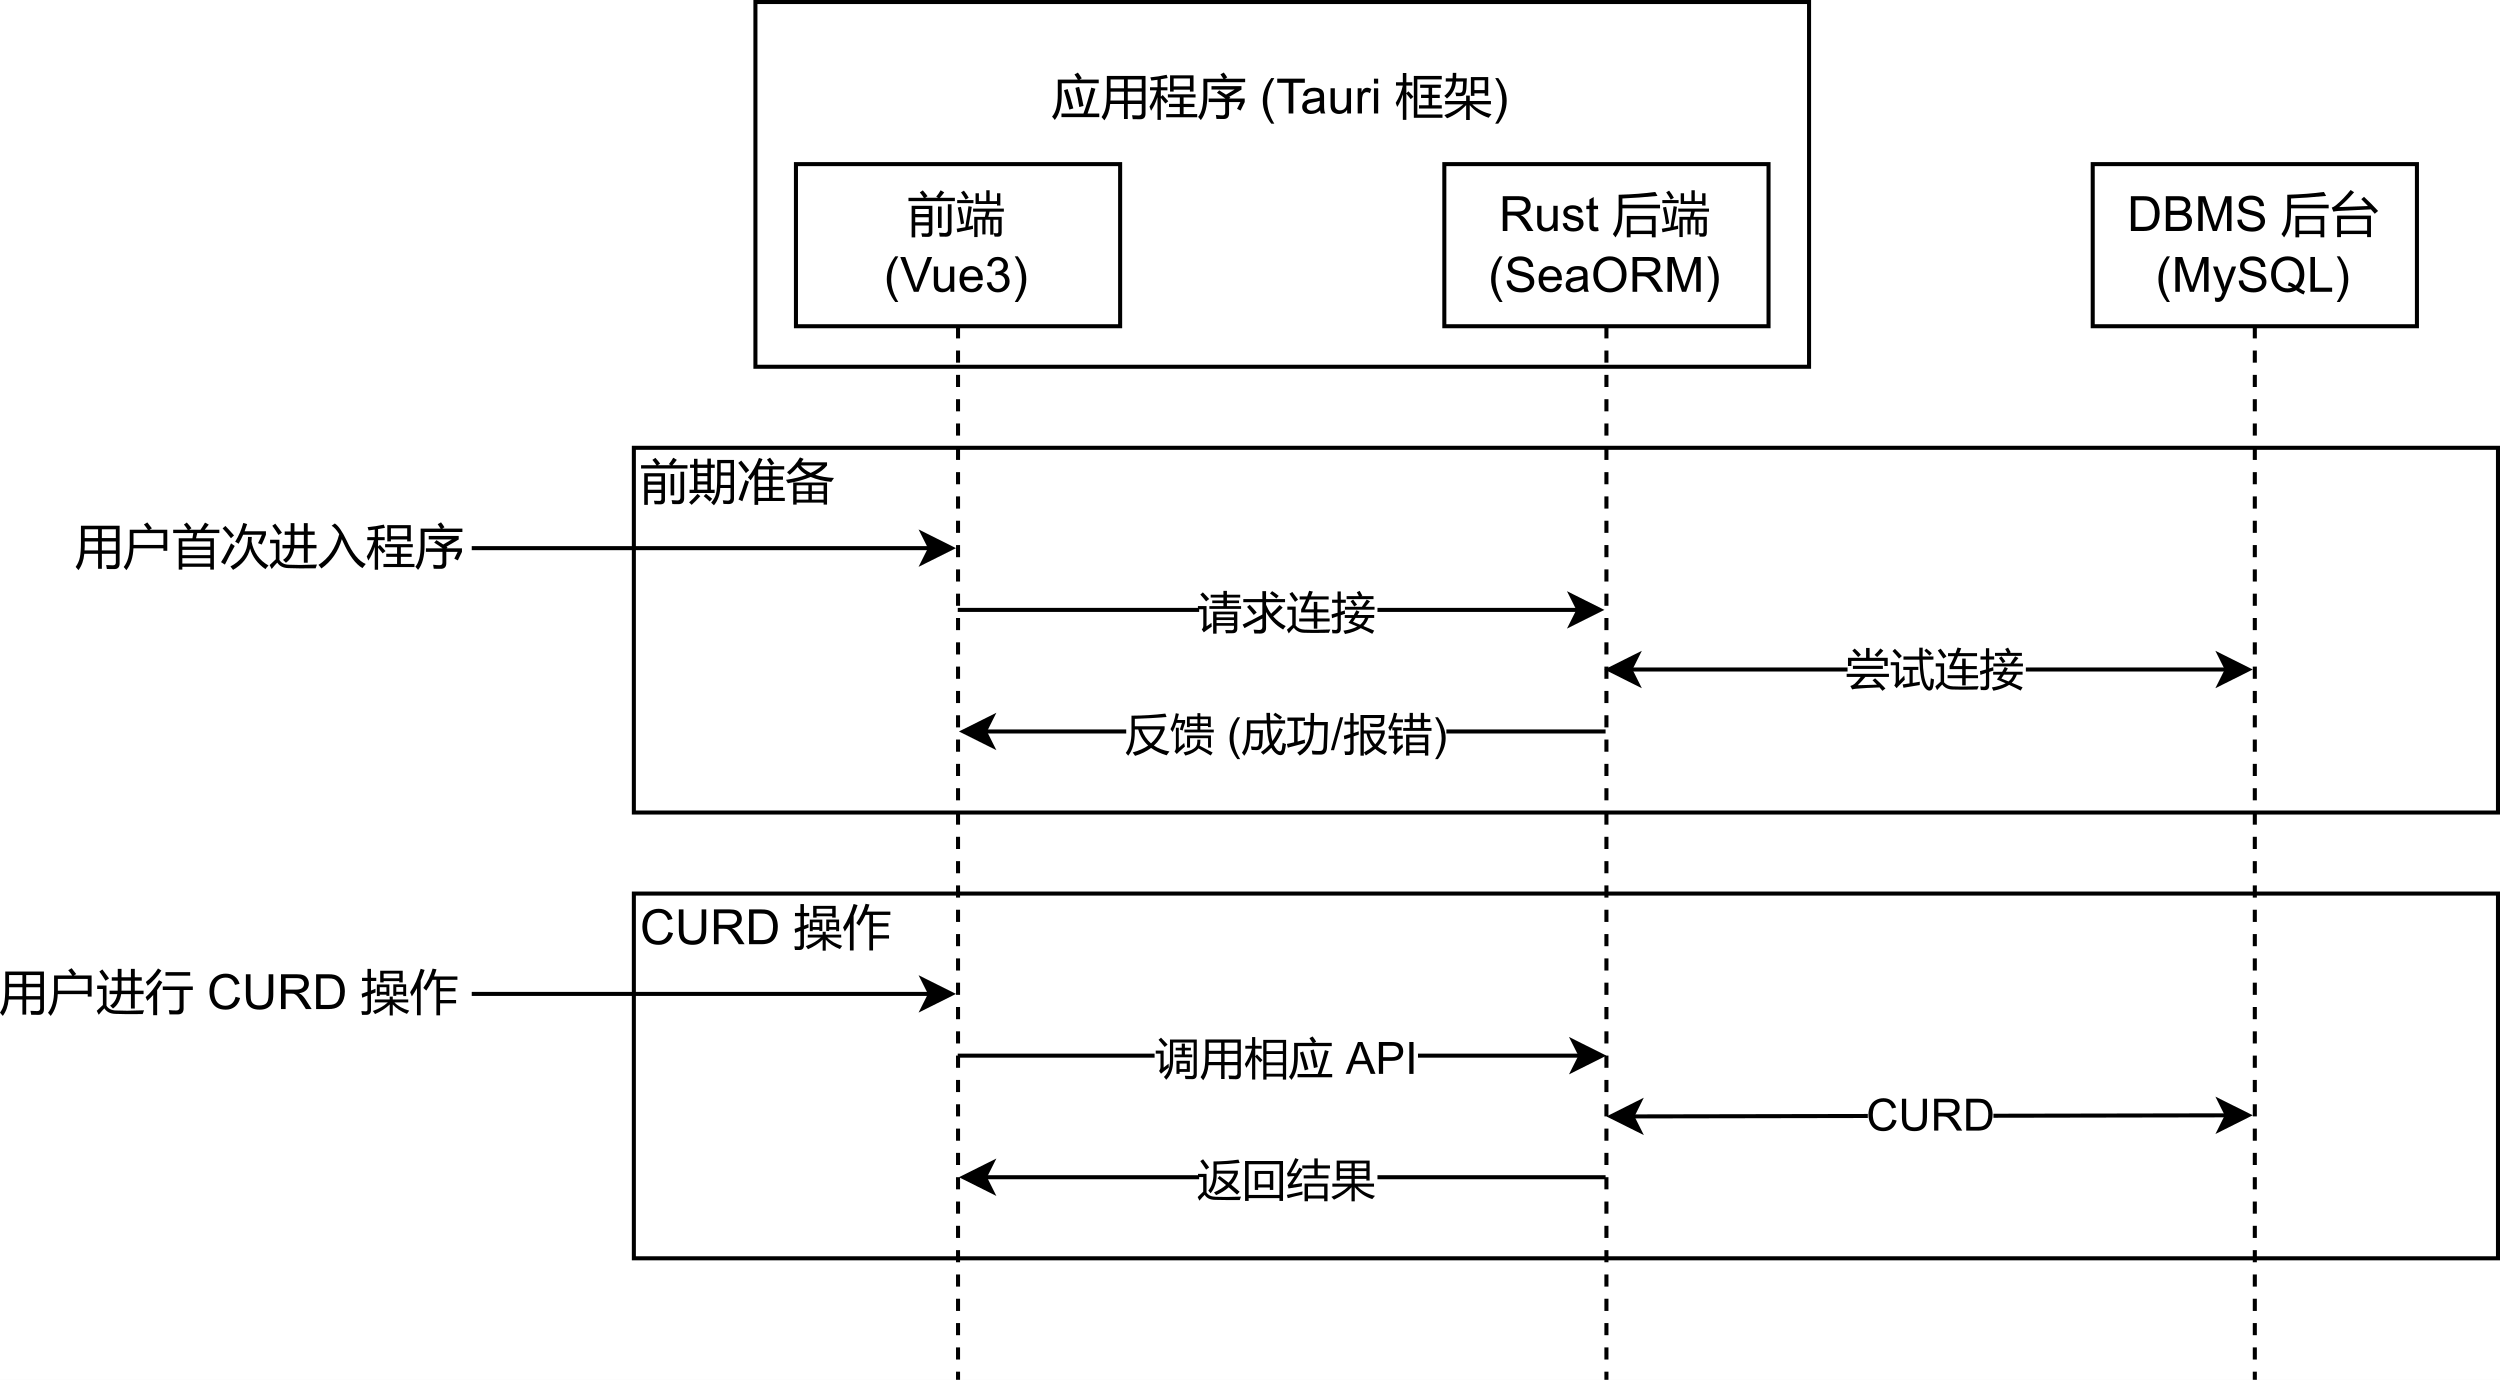 <?xml version="1.0" encoding="UTF-8" standalone="no"?>
<svg
   width="444.381"
   height="245.274"
   viewBox="0 0 444.381 245.274"
   version="1.1"
   id="svg1252"
   sodipodi:docname="procedure.svg"
   xmlns:inkscape="http://www.inkscape.org/namespaces/inkscape"
   xmlns:sodipodi="http://sodipodi.sourceforge.net/DTD/sodipodi-0.dtd"
   xmlns:xlink="http://www.w3.org/1999/xlink"
   xmlns="http://www.w3.org/2000/svg"
   xmlns:svg="http://www.w3.org/2000/svg">
  <rect x="0" y="0" width="444.381" height="245.274" fill="#808080" stroke="none"/>
  <sodipodi:namedview
     id="namedview1254"
     pagecolor="#ffffff"
     bordercolor="#000000"
     borderopacity="0.25"
     inkscape:showpageshadow="2"
     inkscape:pageopacity="0.0"
     inkscape:pagecheckerboard="0"
     inkscape:deskcolor="#d1d1d1"
     showgrid="false" />
  <defs
     id="defs878">
    <g
       id="g873">
      <g
         id="glyph-0-0">
        <path
           d="M 1.078,0 V -5.406 H 5.406 V 0 Z M 1.219,-0.141 h 4.047 v -5.125 H 1.219 Z m 0,0"
           id="path637" />
      </g>
      <g
         id="glyph-0-1">
        <path
           d="m 5.078,-2.172 0.812,0.203 c -0.168,0.68 -0.477,1.195 -0.922,1.547 -0.449,0.355 -0.992,0.531 -1.625,0.531 -0.668,0 -1.215,-0.133 -1.641,-0.406 C 1.285,-0.566 0.969,-0.957 0.75,-1.469 0.539,-1.988 0.438,-2.547 0.438,-3.141 c 0,-0.645 0.117,-1.207 0.359,-1.688 0.25,-0.477 0.598,-0.844 1.047,-1.094 0.457,-0.25 0.957,-0.375 1.5,-0.375 0.625,0 1.145,0.164 1.562,0.484 0.426,0.312 0.723,0.758 0.891,1.328 l -0.812,0.188 c -0.148,-0.445 -0.355,-0.773 -0.625,-0.984 -0.273,-0.207 -0.617,-0.312 -1.031,-0.312 -0.469,0 -0.867,0.117 -1.188,0.344 -0.324,0.23 -0.547,0.539 -0.672,0.922 -0.125,0.387 -0.188,0.781 -0.188,1.188 0,0.523 0.07,0.98 0.219,1.375 0.156,0.398 0.395,0.695 0.719,0.891 0.32,0.188 0.672,0.281 1.047,0.281 0.457,0 0.844,-0.129 1.156,-0.391 0.32,-0.27 0.539,-0.664 0.656,-1.188 z m 0,0"
           id="path640" />
      </g>
      <g
         id="glyph-0-2">
        <path
           d="m 4.719,-6.188 h 0.828 v 3.578 c 0,0.625 -0.074,1.121 -0.219,1.484 C 5.191,-0.758 4.938,-0.461 4.562,-0.234 4.195,-0.004 3.719,0.109 3.125,0.109 2.539,0.109 2.066,0.008 1.703,-0.188 1.336,-0.395 1.07,-0.688 0.906,-1.062 0.75,-1.438 0.672,-1.953 0.672,-2.609 V -6.188 H 1.5 v 3.578 c 0,0.531 0.047,0.93 0.141,1.188 0.102,0.25 0.273,0.445 0.516,0.578 0.25,0.137 0.547,0.203 0.891,0.203 0.602,0 1.031,-0.133 1.281,-0.406 0.258,-0.27 0.391,-0.789 0.391,-1.562 z m 0,0"
           id="path643" />
      </g>
      <g
         id="glyph-0-3">
        <path
           d="m 0.672,0 v -6.188 h 2.75 c 0.551,0 0.969,0.059 1.25,0.172 0.289,0.105 0.52,0.297 0.688,0.578 C 5.535,-5.156 5.625,-4.844 5.625,-4.5 c 0,0.438 -0.148,0.809 -0.438,1.109 -0.281,0.305 -0.719,0.496 -1.312,0.578 0.219,0.105 0.383,0.211 0.5,0.312 0.238,0.219 0.461,0.492 0.672,0.812 L 6.125,0 H 5.094 L 4.281,-1.281 C 4.039,-1.656 3.844,-1.941 3.688,-2.141 3.531,-2.336 3.391,-2.473 3.266,-2.547 3.148,-2.629 3.031,-2.688 2.906,-2.719 2.812,-2.738 2.66,-2.75 2.453,-2.75 H 1.5 V 0 Z M 1.5,-3.453 h 1.75 c 0.375,0 0.664,-0.035 0.875,-0.109 0.219,-0.082 0.379,-0.207 0.484,-0.375 C 4.723,-4.113 4.781,-4.301 4.781,-4.5 4.781,-4.789 4.672,-5.031 4.453,-5.219 4.242,-5.406 3.91,-5.5 3.453,-5.5 H 1.5 Z m 0,0"
           id="path646" />
      </g>
      <g
         id="glyph-0-4">
        <path
           d="m 0.672,0 v -6.188 h 2.125 c 0.477,0 0.844,0.031 1.094,0.094 0.363,0.086 0.672,0.23 0.922,0.438 0.32,0.281 0.562,0.637 0.719,1.062 0.164,0.43 0.25,0.918 0.25,1.469 0,0.469 -0.059,0.887 -0.172,1.25 C 5.504,-1.508 5.363,-1.207 5.188,-0.969 5.02,-0.738 4.832,-0.555 4.625,-0.422 4.426,-0.285 4.18,-0.18 3.891,-0.109 3.598,-0.035 3.27,0 2.906,0 Z m 0.812,-0.734 H 2.812 c 0.406,0 0.723,-0.035 0.953,-0.109 0.227,-0.07 0.414,-0.18 0.562,-0.328 0.188,-0.188 0.332,-0.441 0.438,-0.766 C 4.879,-2.27 4.938,-2.672 4.938,-3.141 4.938,-3.785 4.828,-4.281 4.609,-4.625 4.398,-4.977 4.145,-5.211 3.844,-5.328 3.625,-5.41 3.27,-5.453 2.781,-5.453 H 1.484 Z m 0,0"
           id="path649" />
      </g>
      <g
         id="glyph-0-5" />
      <g
         id="glyph-0-6">
        <path
           d="M 2.016,1.812 C 1.598,1.289 1.242,0.676 0.953,-0.031 c -0.293,-0.707 -0.438,-1.441 -0.438,-2.203 0,-0.676 0.109,-1.32 0.328,-1.938 0.258,-0.707 0.648,-1.414 1.172,-2.125 H 2.562 c -0.344,0.594 -0.57,1.016 -0.672,1.266 -0.18,0.387 -0.312,0.789 -0.406,1.203 -0.125,0.531 -0.188,1.062 -0.188,1.594 0,1.355 0.422,2.703 1.266,4.047 z m 0,0"
           id="path653" />
      </g>
      <g
         id="glyph-0-7">
        <path
           d="M 2.234,0 V -5.453 H 0.203 V -6.188 h 4.906 v 0.734 H 3.062 V 0 Z m 0,0"
           id="path656" />
      </g>
      <g
         id="glyph-0-8">
        <path
           d="m 3.5,-0.547 c -0.281,0.242 -0.555,0.406 -0.812,0.5 C 2.426,0.047 2.145,0.094 1.844,0.094 1.352,0.094 0.973,-0.023 0.703,-0.266 0.441,-0.504 0.312,-0.812 0.312,-1.188 c 0,-0.219 0.047,-0.414 0.141,-0.594 0.102,-0.176 0.234,-0.32 0.391,-0.438 0.164,-0.113 0.352,-0.195 0.562,-0.25 0.145,-0.039 0.367,-0.078 0.672,-0.109 0.613,-0.07 1.066,-0.16 1.359,-0.266 0,-0.102 0,-0.172 0,-0.203 0,-0.301 -0.074,-0.52 -0.219,-0.656 -0.199,-0.164 -0.484,-0.25 -0.859,-0.25 -0.367,0 -0.633,0.062 -0.797,0.188 -0.168,0.125 -0.293,0.352 -0.375,0.672 l -0.75,-0.109 c 0.07,-0.312 0.188,-0.566 0.344,-0.766 0.156,-0.195 0.379,-0.348 0.672,-0.453 0.289,-0.102 0.629,-0.156 1.016,-0.156 0.375,0 0.68,0.047 0.922,0.141 0.238,0.086 0.414,0.195 0.531,0.328 0.113,0.137 0.191,0.309 0.234,0.516 0.031,0.137 0.047,0.371 0.047,0.703 V -1.875 c 0,0.711 0.016,1.156 0.047,1.344 C 4.281,-0.344 4.344,-0.164 4.438,0 H 3.641 C 3.566,-0.156 3.52,-0.336 3.5,-0.547 Z M 3.438,-2.25 c -0.281,0.117 -0.699,0.211 -1.25,0.281 -0.312,0.055 -0.539,0.109 -0.672,0.172 -0.125,0.055 -0.227,0.133 -0.297,0.234 -0.062,0.105 -0.094,0.227 -0.094,0.359 0,0.199 0.07,0.367 0.219,0.5 C 1.5,-0.566 1.727,-0.5 2.031,-0.5 c 0.289,0 0.547,-0.062 0.766,-0.188 0.227,-0.125 0.398,-0.297 0.516,-0.516 0.082,-0.176 0.125,-0.43 0.125,-0.766 z m 0,0"
           id="path659" />
      </g>
      <g
         id="glyph-0-9">
        <path
           d="m 3.5,0 v -0.656 c -0.344,0.5 -0.82,0.75 -1.422,0.75 -0.262,0 -0.508,-0.047 -0.734,-0.141 C 1.113,-0.148 0.941,-0.273 0.828,-0.422 0.723,-0.578 0.645,-0.77 0.594,-1 0.562,-1.145 0.547,-1.379 0.547,-1.703 v -2.781 H 1.312 V -2 c 0,0.398 0.016,0.668 0.047,0.812 0.051,0.199 0.148,0.355 0.297,0.469 0.156,0.117 0.348,0.172 0.578,0.172 0.227,0 0.441,-0.055 0.641,-0.172 0.195,-0.125 0.336,-0.285 0.422,-0.484 0.082,-0.195 0.125,-0.488 0.125,-0.875 v -2.406 H 4.188 V 0 Z m 0,0"
           id="path662" />
      </g>
      <g
         id="glyph-0-10">
        <path
           d="M 0.562,0 V -4.484 H 1.25 v 0.688 c 0.164,-0.32 0.32,-0.531 0.469,-0.625 0.156,-0.102 0.32,-0.156 0.5,-0.156 0.25,0 0.508,0.078 0.781,0.234 L 2.734,-3.625 c -0.188,-0.113 -0.375,-0.172 -0.562,-0.172 -0.168,0 -0.32,0.055 -0.453,0.156 -0.125,0.094 -0.215,0.23 -0.266,0.406 -0.086,0.273 -0.125,0.57 -0.125,0.891 V 0 Z m 0,0"
           id="path665" />
      </g>
      <g
         id="glyph-0-11">
        <path
           d="m 0.578,-5.312 v -0.875 h 0.75 v 0.875 z m 0,5.312 v -4.484 h 0.75 V 0 Z m 0,0"
           id="path668" />
      </g>
      <g
         id="glyph-0-12">
        <path
           d="M 1.062,1.812 H 0.516 c 0.844,-1.344 1.266,-2.691 1.266,-4.047 0,-0.531 -0.059,-1.055 -0.172,-1.578 -0.105,-0.414 -0.242,-0.82 -0.406,-1.219 -0.117,-0.25 -0.344,-0.672 -0.688,-1.266 H 1.062 c 0.531,0.711 0.922,1.418 1.172,2.125 0.219,0.617 0.328,1.262 0.328,1.938 0,0.762 -0.148,1.496 -0.438,2.203 C 1.832,0.676 1.477,1.289 1.062,1.812 Z m 0,0"
           id="path671" />
      </g>
      <g
         id="glyph-0-13">
        <path
           d="M 2.438,0 0.031,-6.188 h 0.891 l 1.609,4.5 c 0.125,0.355 0.234,0.695 0.328,1.016 C 2.953,-1.016 3.062,-1.352 3.188,-1.688 l 1.672,-4.5 h 0.844 L 3.281,0 Z m 0,0"
           id="path674" />
      </g>
      <g
         id="glyph-0-14">
        <path
           d="m 3.641,-1.438 0.781,0.094 c -0.125,0.461 -0.355,0.812 -0.688,1.062 -0.336,0.25 -0.762,0.375 -1.281,0.375 -0.656,0 -1.18,-0.195 -1.562,-0.594 C 0.504,-0.906 0.312,-1.473 0.312,-2.203 c 0,-0.75 0.191,-1.332 0.578,-1.75 0.395,-0.414 0.898,-0.625 1.516,-0.625 0.602,0 1.094,0.203 1.469,0.609 0.383,0.406 0.578,0.98 0.578,1.719 0,0.043 -0.008,0.109 -0.016,0.203 H 1.094 c 0.031,0.492 0.172,0.871 0.422,1.141 0.25,0.262 0.562,0.391 0.938,0.391 0.281,0 0.52,-0.07 0.719,-0.219 C 3.367,-0.891 3.523,-1.125 3.641,-1.438 Z m -2.5,-1.234 h 2.5 c -0.031,-0.375 -0.125,-0.656 -0.281,-0.844 -0.242,-0.289 -0.555,-0.438 -0.938,-0.438 -0.355,0 -0.652,0.121 -0.891,0.359 -0.23,0.23 -0.359,0.539 -0.391,0.922 z m 0,0"
           id="path677" />
      </g>
      <g
         id="glyph-0-15">
        <path
           d="M 0.359,-1.625 1.125,-1.734 c 0.082,0.43 0.227,0.742 0.438,0.938 0.207,0.188 0.461,0.281 0.766,0.281 0.363,0 0.664,-0.125 0.906,-0.375 0.25,-0.25 0.375,-0.555 0.375,-0.922 0,-0.344 -0.117,-0.629 -0.344,-0.859 -0.23,-0.227 -0.523,-0.344 -0.875,-0.344 -0.137,0 -0.312,0.031 -0.531,0.094 L 1.938,-3.594 c 0.051,0 0.094,0 0.125,0 0.32,0 0.613,-0.082 0.875,-0.25 0.258,-0.164 0.391,-0.426 0.391,-0.781 0,-0.27 -0.094,-0.5 -0.281,-0.688 C 2.859,-5.5 2.613,-5.594 2.312,-5.594 c -0.293,0 -0.539,0.094 -0.734,0.281 -0.199,0.188 -0.324,0.469 -0.375,0.844 L 0.438,-4.609 c 0.094,-0.508 0.301,-0.898 0.625,-1.172 0.332,-0.281 0.742,-0.422 1.234,-0.422 0.344,0 0.656,0.074 0.938,0.219 0.281,0.137 0.492,0.328 0.641,0.578 0.156,0.25 0.234,0.516 0.234,0.797 0,0.273 -0.074,0.516 -0.219,0.734 C 3.742,-3.656 3.531,-3.477 3.25,-3.344 c 0.375,0.086 0.66,0.262 0.859,0.531 0.195,0.262 0.297,0.59 0.297,0.984 0,0.543 -0.199,1 -0.594,1.375 -0.387,0.375 -0.883,0.562 -1.484,0.562 -0.543,0 -0.996,-0.16 -1.359,-0.484 -0.355,-0.32 -0.559,-0.738 -0.609,-1.25 z m 0,0"
           id="path680" />
      </g>
      <g
         id="glyph-0-16">
        <path
           d="m 0.266,-1.344 0.75,-0.109 c 0.039,0.305 0.156,0.539 0.344,0.703 0.195,0.156 0.469,0.234 0.812,0.234 0.352,0 0.613,-0.07 0.781,-0.219 0.164,-0.145 0.25,-0.312 0.25,-0.5 0,-0.176 -0.074,-0.312 -0.219,-0.406 -0.105,-0.07 -0.367,-0.16 -0.781,-0.266 -0.555,-0.133 -0.938,-0.254 -1.156,-0.359 -0.219,-0.102 -0.387,-0.242 -0.5,-0.422 -0.105,-0.188 -0.156,-0.391 -0.156,-0.609 0,-0.195 0.047,-0.379 0.141,-0.547 0.094,-0.164 0.219,-0.305 0.375,-0.422 0.113,-0.094 0.27,-0.164 0.469,-0.219 0.207,-0.062 0.43,-0.094 0.672,-0.094 0.344,0 0.645,0.055 0.906,0.156 0.27,0.094 0.469,0.23 0.594,0.406 0.133,0.168 0.223,0.398 0.266,0.688 L 3.078,-3.219 C 3.047,-3.445 2.945,-3.625 2.781,-3.75 2.625,-3.883 2.395,-3.953 2.094,-3.953 1.75,-3.953 1.5,-3.895 1.344,-3.781 1.195,-3.664 1.125,-3.531 1.125,-3.375 c 0,0.094 0.031,0.184 0.094,0.266 0.062,0.086 0.16,0.152 0.297,0.203 0.07,0.023 0.297,0.086 0.672,0.188 0.531,0.148 0.898,0.266 1.109,0.359 0.219,0.086 0.383,0.215 0.5,0.391 0.125,0.18 0.188,0.398 0.188,0.656 0,0.25 -0.074,0.492 -0.219,0.719 C 3.617,-0.375 3.406,-0.203 3.125,-0.078 2.844,0.035 2.531,0.094 2.188,0.094 1.602,0.094 1.156,-0.023 0.844,-0.266 0.539,-0.504 0.348,-0.863 0.266,-1.344 Z m 0,0"
           id="path683" />
      </g>
      <g
         id="glyph-0-17">
        <path
           d="m 2.234,-0.672 0.109,0.656 C 2.125,0.035 1.93,0.062 1.766,0.062 c -0.281,0 -0.5,-0.043 -0.656,-0.125 -0.148,-0.094 -0.25,-0.207 -0.312,-0.344 -0.062,-0.145 -0.094,-0.445 -0.094,-0.906 V -3.891 H 0.156 v -0.594 H 0.703 V -5.594 L 1.469,-6.047 v 1.562 h 0.766 v 0.594 H 1.469 v 2.625 c 0,0.219 0.008,0.359 0.031,0.422 0.031,0.055 0.07,0.102 0.125,0.141 0.062,0.031 0.148,0.047 0.266,0.047 0.082,0 0.195,-0.004 0.344,-0.016 z m 0,0"
           id="path686" />
      </g>
      <g
         id="glyph-0-18">
        <path
           d="m 0.391,-1.984 0.766,-0.062 c 0.039,0.305 0.125,0.555 0.25,0.75 0.133,0.199 0.344,0.359 0.625,0.484 0.281,0.125 0.598,0.188 0.953,0.188 0.312,0 0.586,-0.047 0.828,-0.141 0.238,-0.094 0.414,-0.219 0.531,-0.375 0.113,-0.164 0.172,-0.344 0.172,-0.531 0,-0.195 -0.059,-0.367 -0.172,-0.516 C 4.238,-2.332 4.055,-2.453 3.797,-2.547 3.629,-2.617 3.258,-2.723 2.688,-2.859 2.125,-2.992 1.727,-3.117 1.5,-3.234 1.207,-3.391 0.988,-3.582 0.844,-3.812 0.695,-4.039 0.625,-4.301 0.625,-4.594 c 0,-0.301 0.086,-0.586 0.266,-0.859 0.176,-0.281 0.43,-0.488 0.766,-0.625 0.344,-0.145 0.723,-0.219 1.141,-0.219 0.457,0 0.863,0.078 1.219,0.234 0.352,0.148 0.625,0.367 0.812,0.656 0.188,0.281 0.285,0.605 0.297,0.969 L 4.344,-4.391 C 4.301,-4.773 4.156,-5.066 3.906,-5.266 3.664,-5.461 3.305,-5.562 2.828,-5.562 c -0.492,0 -0.852,0.09 -1.078,0.266 -0.23,0.18 -0.344,0.398 -0.344,0.656 0,0.219 0.082,0.402 0.25,0.547 0.156,0.148 0.566,0.297 1.234,0.453 C 3.555,-3.492 4.008,-3.363 4.25,-3.25 c 0.363,0.156 0.629,0.367 0.797,0.625 0.176,0.25 0.266,0.543 0.266,0.875 0,0.336 -0.094,0.648 -0.281,0.938 -0.188,0.293 -0.461,0.523 -0.812,0.688 -0.355,0.156 -0.75,0.234 -1.188,0.234 -0.562,0 -1.039,-0.086 -1.422,-0.25 C 1.234,-0.305 0.938,-0.551 0.719,-0.875 0.508,-1.195 0.398,-1.566 0.391,-1.984 Z m 0,0"
           id="path689" />
      </g>
      <g
         id="glyph-0-19">
        <path
           d="m 0.422,-3.016 c 0,-1.02 0.273,-1.82 0.828,-2.406 0.551,-0.582 1.258,-0.875 2.125,-0.875 0.57,0 1.086,0.141 1.547,0.422 0.457,0.273 0.805,0.652 1.047,1.141 0.238,0.48 0.359,1.031 0.359,1.656 0,0.625 -0.125,1.188 -0.375,1.688 -0.25,0.492 -0.609,0.867 -1.078,1.125 -0.461,0.25 -0.961,0.375 -1.5,0.375 -0.586,0 -1.105,-0.141 -1.562,-0.422 C 1.352,-0.594 1.004,-0.977 0.766,-1.469 0.535,-1.957 0.422,-2.473 0.422,-3.016 Z M 1.266,-3 c 0,0.75 0.195,1.34 0.594,1.766 0.406,0.43 0.91,0.641 1.516,0.641 0.613,0 1.117,-0.211 1.516,-0.641 0.395,-0.438 0.594,-1.055 0.594,-1.859 0,-0.5 -0.086,-0.938 -0.25,-1.312 -0.168,-0.375 -0.418,-0.664 -0.75,-0.875 -0.324,-0.207 -0.688,-0.312 -1.094,-0.312 -0.586,0 -1.086,0.203 -1.5,0.609 -0.418,0.398 -0.625,1.059 -0.625,1.984 z m 0,0"
           id="path692" />
      </g>
      <g
         id="glyph-0-20">
        <path
           d="M 0.641,0 V -6.188 H 1.875 l 1.469,4.375 C 3.477,-1.395 3.57,-1.086 3.625,-0.891 3.695,-1.117 3.812,-1.445 3.969,-1.875 L 5.438,-6.188 H 6.547 V 0 H 5.75 V -5.172 L 3.953,0 H 3.219 L 1.438,-5.266 V 0 Z m 0,0"
           id="path695" />
      </g>
      <g
         id="glyph-0-21">
        <path
           d="m 0.641,0 v -6.188 h 2.312 c 0.469,0 0.844,0.062 1.125,0.188 0.289,0.125 0.516,0.32 0.672,0.578 0.164,0.262 0.25,0.531 0.25,0.812 0,0.273 -0.074,0.527 -0.219,0.766 -0.137,0.23 -0.352,0.414 -0.641,0.547 0.375,0.117 0.66,0.309 0.859,0.578 0.195,0.262 0.297,0.57 0.297,0.922 0,0.293 -0.062,0.562 -0.188,0.812 -0.117,0.25 -0.266,0.445 -0.453,0.578 -0.18,0.137 -0.402,0.242 -0.672,0.312 C 3.711,-0.031 3.379,0 2.984,0 Z m 0.812,-3.594 H 2.781 c 0.363,0 0.625,-0.02 0.781,-0.062 0.207,-0.062 0.363,-0.164 0.469,-0.312 0.113,-0.145 0.172,-0.32 0.172,-0.531 0,-0.207 -0.055,-0.391 -0.156,-0.547 C 3.953,-5.203 3.812,-5.305 3.625,-5.359 3.445,-5.422 3.133,-5.453 2.688,-5.453 H 1.453 Z m 0,2.859 h 1.531 c 0.27,0 0.457,-0.008 0.562,-0.031 0.188,-0.031 0.344,-0.082 0.469,-0.156 0.125,-0.082 0.227,-0.195 0.312,-0.344 0.082,-0.156 0.125,-0.332 0.125,-0.531 0,-0.227 -0.062,-0.426 -0.188,-0.594 C 4.148,-2.566 3.988,-2.688 3.781,-2.75 3.57,-2.82 3.27,-2.859 2.875,-2.859 H 1.453 Z m 0,0"
           id="path698" />
      </g>
      <g
         id="glyph-0-22">
        <path
           d="M 0.531,1.719 0.453,1.016 c 0.164,0.039 0.312,0.062 0.438,0.062 0.164,0 0.297,-0.031 0.391,-0.094 0.102,-0.055 0.191,-0.125 0.266,-0.219 C 1.586,0.68 1.66,0.488 1.766,0.188 1.785,0.145 1.812,0.086 1.844,0.016 l -1.703,-4.5 h 0.812 l 0.938,2.594 c 0.125,0.336 0.234,0.684 0.328,1.047 0.082,-0.352 0.188,-0.695 0.312,-1.031 L 3.484,-4.484 H 4.25 l -1.703,4.562 C 2.359,0.566 2.211,0.906 2.109,1.094 1.973,1.344 1.816,1.523 1.641,1.641 1.473,1.754 1.27,1.812 1.031,1.812 c -0.148,0 -0.312,-0.031 -0.5,-0.094 z m 0,0"
           id="path701" />
      </g>
      <g
         id="glyph-0-23">
        <path
           d="m 5.359,-0.656 c 0.375,0.262 0.723,0.449 1.047,0.562 l -0.25,0.578 C 5.719,0.316 5.273,0.062 4.828,-0.281 4.367,-0.02 3.863,0.109 3.312,0.109 c -0.555,0 -1.059,-0.133 -1.516,-0.406 C 1.336,-0.566 0.984,-0.945 0.734,-1.438 0.492,-1.926 0.375,-2.477 0.375,-3.094 c 0,-0.613 0.117,-1.172 0.359,-1.672 0.25,-0.5 0.602,-0.879 1.062,-1.141 0.457,-0.258 0.969,-0.391 1.531,-0.391 0.57,0 1.086,0.137 1.547,0.406 0.457,0.273 0.805,0.652 1.047,1.141 0.238,0.492 0.359,1.043 0.359,1.656 0,0.512 -0.078,0.969 -0.234,1.375 -0.148,0.406 -0.375,0.762 -0.688,1.062 z m -1.812,-1.047 c 0.477,0.125 0.867,0.32 1.172,0.578 0.477,-0.438 0.719,-1.094 0.719,-1.969 0,-0.5 -0.086,-0.938 -0.25,-1.312 -0.168,-0.375 -0.418,-0.664 -0.75,-0.875 -0.324,-0.207 -0.688,-0.312 -1.094,-0.312 -0.617,0 -1.125,0.211 -1.531,0.625 -0.398,0.418 -0.594,1.043 -0.594,1.875 0,0.805 0.195,1.422 0.594,1.859 0.395,0.43 0.906,0.641 1.531,0.641 0.289,0 0.566,-0.055 0.828,-0.172 -0.262,-0.164 -0.531,-0.281 -0.812,-0.344 z m 0,0"
           id="path704" />
      </g>
      <g
         id="glyph-0-24">
        <path
           d="m 0.641,0 v -6.188 h 0.812 v 5.453 H 4.5 V 0 Z m 0,0"
           id="path707" />
      </g>
      <g
         id="glyph-1-0">
        <path
           d="M 0.75,0 V -6.375 H 5.266 V 0 Z m 0.688,-0.672 h 3.156 v -5.031 H 1.438 Z m 0,0"
           id="path710" />
      </g>
      <g
         id="glyph-1-1">
        <path
           d="M 8.578,0.281 C 8.422,0.488 8.285,0.68 8.172,0.859 7.098,0.43 6.258,-0.125 5.656,-0.812 V 1.141 H 5.109 V -0.812 C 4.398,-0.125 3.531,0.441 2.5,0.891 2.406,0.723 2.273,0.539 2.109,0.344 3.203,-0.039 4.094,-0.551 4.781,-1.188 H 2.469 V -1.703 H 5.109 V -2.219 H 5.656 v 0.516 h 2.75 V -1.188 H 5.938 c 0.625,0.656 1.504,1.148 2.641,1.469 z m -8.453,-3 C 0.426,-2.812 0.77,-2.93 1.156,-3.078 v -1.906 H 0.188 V -5.562 h 0.969 v -1.578 h 0.625 V -5.562 h 0.938 v 0.578 h -0.938 v 1.688 c 0.25,-0.102 0.516,-0.207 0.797,-0.312 0,0.273 0.004,0.492 0.016,0.656 -0.23,0.094 -0.5,0.199 -0.812,0.312 v 2.812 c 0,0.562 -0.266,0.848 -0.797,0.859 -0.211,0.008 -0.477,0.008 -0.797,0 C 0.156,0.812 0.117,0.586 0.078,0.359 c 0.312,0.031 0.566,0.047 0.766,0.047 0.207,0 0.312,-0.105 0.312,-0.312 v -2.484 c -0.293,0.117 -0.605,0.242 -0.938,0.375 z M 3.422,-6.812 h 4 v 2.078 H 6.812 V -4.969 H 4.031 v 0.234 H 3.422 Z M 5.75,-4.391 H 8.031 V -2.312 H 7.516 V -2.578 H 6.281 V -2.344 H 5.75 Z M 2.828,-4.375 h 2.219 v 2.031 H 4.531 V -2.562 h -1.188 v 0.25 H 2.828 Z M 6.812,-6.297 H 4.031 V -5.469 H 6.812 Z M 7.516,-3.906 H 6.281 V -3.062 H 7.516 Z M 4.531,-3.891 H 3.344 V -3.062 h 1.188 z m 0,0"
           id="path713" />
      </g>
      <g
         id="glyph-1-2">
        <path
           d="m 2.438,-3.766 c 0.75,-1.02 1.301,-2.16 1.656,-3.422 l 0.688,0.125 c -0.125,0.438 -0.273,0.859 -0.438,1.266 H 8.5 v 0.594 H 5.422 v 1.469 H 8.156 v 0.594 H 5.422 v 1.531 h 2.844 v 0.594 h -2.844 v 2.125 h -0.656 v -6.312 h -0.688 C 3.766,-4.523 3.395,-3.883 2.969,-3.281 2.812,-3.426 2.633,-3.586 2.438,-3.766 Z m -2.344,0.781 c 0.789,-1.176 1.414,-2.566 1.875,-4.172 l 0.703,0.203 C 2.453,-6.297 2.219,-5.676 1.969,-5.094 V 1.109 H 1.312 V -3.719 C 1.031,-3.188 0.727,-2.695 0.406,-2.25 0.32,-2.469 0.219,-2.711 0.094,-2.984 Z m 0,0"
           id="path716" />
      </g>
      <g
         id="glyph-1-3">
        <path
           d="M 4.172,0.984 V -1.688 H 1.719 C 1.613,-0.52 1.27,0.445 0.688,1.219 0.539,1.031 0.375,0.836 0.188,0.641 c 0.375,-0.523 0.625,-1.094 0.75,-1.719 0.125,-0.613 0.188,-1.477 0.188,-2.594 v -3 H 8 V 0.031 c 0,0.664 -0.32,1 -0.953,1 -0.387,0 -0.824,-0.008 -1.312,-0.016 -0.023,-0.188 -0.062,-0.422 -0.125,-0.703 0.488,0.031 0.883,0.047 1.188,0.047 0.352,0 0.531,-0.168 0.531,-0.5 V -1.688 H 4.844 V 0.984 Z M 4.844,-2.297 H 7.328 V -3.875 H 4.844 Z m 2.484,-3.75 H 4.844 v 1.562 h 2.484 z m -5.562,3.75 h 2.406 V -3.875 h -2.375 c 0.02,0.543 0.008,1.07 -0.031,1.578 z m 0.031,-3.75 v 1.562 h 2.375 v -1.562 z m 0,0"
           id="path719" />
      </g>
      <g
         id="glyph-1-4">
        <path
           d="M 3.672,-6.906 4.281,-7.266 c 0.27,0.324 0.539,0.672 0.812,1.047 l -0.422,0.25 h 3.156 v 3.75 h -0.688 v -0.438 H 1.812 C 1.738,-1.039 1.32,0.25 0.562,1.219 0.414,1.031 0.254,0.844 0.078,0.656 c 0.719,-0.875 1.078,-2.188 1.078,-3.938 v -2.688 H 4.375 c -0.211,-0.312 -0.445,-0.625 -0.703,-0.938 z m -1.844,1.547 v 2.094 h 5.312 v -2.094 z m 0,0"
           id="path722" />
      </g>
      <g
         id="glyph-1-5">
        <path
           d="m 2.375,-3.266 h 1.438 c 0.008,-0.438 0.016,-1.031 0.016,-1.781 h -1.062 V -5.656 h 1.062 V -7.141 H 4.5 v 1.484 h 1.672 v -1.484 h 0.688 V -5.656 H 8.094 v 0.609 H 6.859 v 1.781 h 1.562 v 0.609 h -1.562 v 2.562 h -0.688 v -2.562 H 4.438 c -0.168,1.148 -0.652,2 -1.453,2.562 C 2.836,-0.25 2.664,-0.422 2.469,-0.609 3.156,-1.035 3.582,-1.719 3.75,-2.656 H 2.375 Z M 3.516,0.25 l 2,0.047 L 8.5,0.219 C 8.438,0.406 8.359,0.629 8.266,0.891 L 5.469,0.906 3.438,0.859 C 2.508,0.836 1.848,0.508 1.453,-0.125 c -0.23,0.219 -0.562,0.598 -1,1.141 L 0.094,0.312 c 0.5,-0.477 0.863,-0.82 1.094,-1.031 V -3.562 H 0.172 v -0.625 h 1.656 v 3.594 C 2.18,-0.039 2.742,0.238 3.516,0.25 Z M 4.5,-3.266 h 1.672 v -1.781 H 4.5 c 0,0.969 0,1.562 0,1.781 z m -3.406,-3.781 c 0.426,0.543 0.82,1.074 1.188,1.594 -0.242,0.156 -0.449,0.297 -0.625,0.422 C 1.344,-5.562 0.977,-6.109 0.562,-6.672 Z m 0,0"
           id="path725" />
      </g>
      <g
         id="glyph-1-6">
        <path
           d="m 3.188,-4.016 h 5.344 v 0.625 H 6.891 v 3.297 c 0,0.695 -0.352,1.047 -1.047,1.047 -0.48,0 -0.965,0 -1.453,0 C 4.359,0.723 4.316,0.469 4.266,0.188 4.703,0.227 5.145,0.25 5.594,0.25 5.977,0.25 6.172,0.062 6.172,-0.312 V -3.391 H 3.188 Z M 0.141,-2.125 c 0.863,-0.719 1.656,-1.723 2.375,-3.016 l 0.594,0.359 C 2.816,-4.281 2.508,-3.812 2.188,-3.375 V 1.094 H 1.484 V -2.5 C 1.148,-2.125 0.801,-1.773 0.438,-1.453 0.344,-1.68 0.242,-1.906 0.141,-2.125 Z m 3.531,-4.438 H 8.062 v 0.625 H 3.672 Z m -3.5,1.75 C 1.066,-5.5 1.789,-6.301 2.344,-7.219 l 0.594,0.375 c -0.648,1 -1.453,1.898 -2.422,2.688 -0.105,-0.207 -0.219,-0.426 -0.344,-0.656 z m 0,0"
           id="path728" />
      </g>
      <g
         id="glyph-1-7">
        <path
           d="M 4.016,-6.938 4.625,-7.266 c 0.238,0.312 0.469,0.652 0.688,1.016 L 4.906,-6.016 H 8.328 V -5.375 H 1.75 v 2.062 c 0,1.992 -0.414,3.477 -1.234,4.469 -0.125,-0.188 -0.289,-0.387 -0.484,-0.594 0.676,-0.75 1.016,-2.035 1.016,-3.859 v -2.719 h 3.562 c -0.18,-0.312 -0.375,-0.617 -0.594,-0.922 z m -2.312,6.953 h 3.906 C 6.047,-1.109 6.508,-2.645 7,-4.594 l 0.734,0.203 C 7.211,-2.535 6.75,-1.066 6.344,0.016 H 8.422 V 0.656 H 1.703 Z M 2.156,-4.125 2.797,-4.344 c 0.352,1.023 0.691,2.168 1.016,3.438 L 3.094,-0.688 C 2.832,-1.801 2.52,-2.945 2.156,-4.125 Z m 2.031,-0.422 0.656,-0.188 C 5.133,-3.723 5.395,-2.594 5.625,-1.344 l -0.75,0.203 c -0.168,-1.113 -0.398,-2.25 -0.688,-3.406 z m 0,0"
           id="path731" />
      </g>
      <g
         id="glyph-1-8">
        <path
           d="m 3.719,-6.781 h 4.172 v 2.891 H 7.25 v -0.344 H 4.359 v 0.344 H 3.719 Z m -3.656,5.562 c 0.551,-0.812 0.977,-1.773 1.281,-2.891 H 0.156 V -4.656 H 1.484 V -5.984 C 1.117,-5.93 0.754,-5.883 0.391,-5.844 0.348,-6.031 0.289,-6.223 0.219,-6.422 1.164,-6.504 2.129,-6.656 3.109,-6.875 l 0.188,0.578 c -0.398,0.086 -0.805,0.156 -1.219,0.219 V -4.656 H 3.25 v 0.547 H 2.078 v 1.125 L 2.406,-3.281 c 0.227,0.23 0.562,0.602 1,1.109 l -0.516,0.406 c -0.324,-0.414 -0.594,-0.75 -0.812,-1 v 3.906 H 1.484 V -2.906 C 1.18,-1.938 0.801,-1.129 0.344,-0.484 0.258,-0.723 0.164,-0.969 0.062,-1.219 Z m 2.969,1.328 h 2.422 v -1.25 H 3.531 v -0.562 H 5.453 V -2.844 h -2.125 v -0.562 H 8.25 v 0.562 H 6.125 v 1.141 h 1.922 v 0.562 H 6.125 v 1.25 h 2.422 v 0.562 H 3.031 Z M 7.25,-6.219 H 4.359 V -4.812 H 7.25 Z m 0,0"
           id="path734" />
      </g>
      <g
         id="glyph-1-9">
        <path
           d="m 1.938,-2.656 h 2.969 c -0.523,-0.383 -1.023,-0.723 -1.5,-1.016 l 0.406,-0.438 c 0.426,0.262 0.828,0.516 1.203,0.766 L 6.547,-4.25 H 2.438 v -0.609 h 5.328 v 0.625 l -2.172,1.281 c 0.07,0.043 0.141,0.09 0.203,0.141 l -0.219,0.156 H 8.344 v 0.625 l -0.734,1.516 c -0.168,-0.094 -0.375,-0.195 -0.625,-0.312 L 7.578,-2.031 H 5.562 v 2 c 0,0.676 -0.324,1.016 -0.969,1.016 C 4.25,0.984 3.828,0.977 3.328,0.969 3.305,0.781 3.27,0.539 3.219,0.25 3.664,0.312 4.055,0.344 4.391,0.344 4.711,0.344 4.875,0.18 4.875,-0.141 V -2.031 H 1.938 Z M 4.031,-6.953 4.625,-7.281 C 4.852,-7 5.055,-6.707 5.234,-6.406 L 4.844,-6.172 H 8.422 V -5.562 h -6.719 v 2.297 c 0,2.012 -0.387,3.488 -1.156,4.438 C 0.41,0.992 0.25,0.805 0.062,0.609 0.688,-0.117 1,-1.352 1,-3.094 V -6.172 H 4.547 C 4.379,-6.453 4.207,-6.711 4.031,-6.953 Z m 0,0"
           id="path737" />
      </g>
      <g
         id="glyph-1-10">
        <path
           d="M 3.344,-6.672 H 8.312 V -6.062 H 3.969 V 0.172 H 8.438 v 0.594 H 3.344 Z M 0.125,-1.891 c 0.594,-0.938 1.016,-1.957 1.266,-3.062 h -1.219 v -0.594 h 1.219 V -7.188 h 0.625 v 1.641 h 1.062 v 0.594 h -1.062 v 1.344 l 0.375,-0.328 c 0.238,0.242 0.531,0.562 0.875,0.969 l -0.469,0.422 c -0.23,-0.312 -0.492,-0.633 -0.781,-0.969 v 4.656 h -0.625 v -4.531 c -0.293,0.949 -0.625,1.695 -1,2.234 C 0.316,-1.395 0.227,-1.641 0.125,-1.891 Z m 4.141,0.438 H 5.969 V -2.75 H 4.625 v -0.578 h 1.344 v -1.219 h -1.5 V -5.125 h 3.672 v 0.578 H 6.594 v 1.219 H 7.953 V -2.75 H 6.594 v 1.297 H 8.312 V -0.875 H 4.266 Z m 0,0"
           id="path740" />
      </g>
      <g
         id="glyph-1-11">
        <path
           d="M 8.516,0.125 C 8.305,0.352 8.133,0.566 8,0.766 6.594,0.285 5.473,-0.461 4.641,-1.484 V 1.156 H 4 V -1.484 C 3.051,-0.453 1.922,0.328 0.609,0.859 0.473,0.691 0.312,0.504 0.125,0.297 1.395,-0.141 2.523,-0.781 3.516,-1.625 h -3.25 V -2.219 H 4 V -3.172 H 4.641 V -2.219 H 8.406 V -1.625 H 5.094 C 6,-0.75 7.141,-0.164 8.516,0.125 Z M 4.844,-6.469 h 3.078 v 3.312 h -0.625 V -3.578 H 5.469 V -3.125 h -0.625 z M 0.375,-6.25 H 1.594 C 1.613,-6.539 1.625,-6.863 1.625,-7.219 H 2.25 c 0,0.355 -0.012,0.68 -0.031,0.969 H 4.125 c -0.031,0.781 -0.062,1.414 -0.094,1.891 -0.043,0.512 -0.141,0.852 -0.297,1.016 -0.148,0.18 -0.43,0.266 -0.844,0.266 -0.18,0 -0.398,0 -0.656,0 -0.043,-0.227 -0.094,-0.441 -0.156,-0.641 0.332,0.031 0.594,0.047 0.781,0.047 0.32,0 0.5,-0.176 0.531,-0.531 0.039,-0.551 0.066,-1.039 0.078,-1.469 H 2.188 C 2.133,-4.492 1.602,-3.488 0.594,-2.656 0.469,-2.812 0.305,-2.969 0.109,-3.125 c 0.875,-0.656 1.352,-1.504 1.438,-2.547 H 0.375 Z m 6.922,0.344 H 5.469 v 1.75 h 1.828 z m 0,0"
           id="path743" />
      </g>
      <g
         id="glyph-1-12">
        <path
           d="M 1.406,1.141 H 0.766 v -5.625 h 3.688 v 4.719 c 0,0.551 -0.281,0.82 -0.844,0.812 C 3.367,1.047 3.039,1.039 2.625,1.031 2.594,0.812 2.551,0.602 2.5,0.406 2.844,0.426 3.16,0.438 3.453,0.438 3.691,0.445 3.812,0.332 3.812,0.094 v -1.062 H 1.406 Z M 0.203,-5.906 h 2.719 C 2.742,-6.195 2.508,-6.516 2.219,-6.859 L 2.75,-7.219 c 0.352,0.387 0.633,0.73 0.844,1.031 l -0.422,0.281 h 2.312 l -0.344,-0.188 c 0.301,-0.363 0.562,-0.742 0.781,-1.141 l 0.641,0.375 C 6.301,-6.504 6.039,-6.188 5.781,-5.906 h 2.672 v 0.594 h -8.25 z m 7,1.156 h 0.656 v 4.719 C 7.859,0.656 7.531,1.004 6.875,1.016 6.582,1.016 6.211,1.008 5.766,1 5.734,0.77 5.691,0.535 5.641,0.297 c 0.414,0.039 0.754,0.062 1.016,0.062 0.363,0 0.547,-0.184 0.547,-0.547 z m -1.75,0.406 H 6.094 v 3.797 H 5.453 Z M 3.812,-3.906 H 1.406 v 0.891 H 3.812 Z M 1.406,-1.547 H 3.812 V -2.438 H 1.406 Z m 0,0"
           id="path746" />
      </g>
      <g
         id="glyph-1-13">
        <path
           d="M 5.094,-6.844 H 8.078 V 0 C 8.078,0.664 7.758,1 7.125,1 6.812,1 6.504,0.988 6.203,0.969 6.18,0.789 6.145,0.578 6.094,0.328 c 0.414,0.039 0.711,0.062 0.891,0.062 0.312,0 0.469,-0.156 0.469,-0.469 v -1.781 h -1.812 c -0.062,1.242 -0.438,2.266 -1.125,3.078 -0.148,-0.156 -0.312,-0.312 -0.5,-0.469 0.457,-0.523 0.75,-1.062 0.875,-1.625 C 5.023,-1.414 5.094,-2.359 5.094,-3.703 Z M 0.172,-1.547 H 0.969 V -5.438 H 0.266 V -6.016 H 0.969 v -1.031 h 0.625 v 1.031 h 1.75 v -1.062 h 0.625 v 1.062 h 0.688 V -5.438 h -0.688 v 3.891 H 4.641 V -0.969 H 0.172 Z M 5.688,-2.406 H 7.453 V -4.062 H 5.719 c 0,0.73 -0.012,1.281 -0.031,1.656 z M 7.453,-6.266 H 5.719 V -4.625 h 1.734 z m -5.859,4.719 h 1.75 v -0.938 h -1.75 z m 0,-1.484 h 1.75 v -0.938 h -1.75 z m 0,-1.469 h 1.75 v -0.938 h -1.75 z m 0,3.688 0.5,0.406 C 1.531,0.207 1.016,0.723 0.547,1.141 0.43,1.004 0.281,0.859 0.094,0.703 0.633,0.242 1.133,-0.258 1.594,-0.812 Z m 1.094,0.406 0.406,-0.422 c 0.395,0.293 0.766,0.59 1.109,0.891 l -0.438,0.484 C 3.453,0.234 3.094,-0.082 2.688,-0.406 Z m 0,0"
           id="path749" />
      </g>
      <g
         id="glyph-1-14">
        <path
           d="M 1.906,-3.734 C 2.719,-4.723 3.375,-5.879 3.875,-7.203 l 0.625,0.219 c -0.188,0.43 -0.383,0.844 -0.578,1.25 h 4.438 V -5.156 H 6.312 v 1.25 h 1.828 v 0.578 H 6.312 V -2.062 h 1.844 v 0.578 H 6.312 v 1.375 h 2.156 v 0.562 H 3.734 v 0.688 h -0.656 v -5.375 c -0.219,0.355 -0.449,0.695 -0.688,1.016 -0.125,-0.176 -0.289,-0.348 -0.484,-0.516 z m 1.828,3.625 H 5.656 v -1.375 H 3.734 Z m -2.281,-3.156 c 0.219,0.117 0.43,0.211 0.641,0.281 C 1.695,-1.816 1.305,-0.656 0.922,0.5 l -0.688,-0.312 c 0.426,-1.031 0.832,-2.18 1.219,-3.453 z M 3.734,-2.062 H 5.656 V -3.328 H 3.734 Z m 0,-1.844 H 5.656 v -1.25 H 3.734 Z M 0.719,-6.734 c 0.469,0.543 0.941,1.117 1.422,1.719 -0.043,0.031 -0.242,0.199 -0.594,0.5 C 1.129,-5.098 0.676,-5.695 0.188,-6.312 Z M 5.297,-6.906 5.844,-7.25 c 0.219,0.273 0.469,0.609 0.75,1.016 l -0.578,0.375 C 5.742,-6.254 5.504,-6.602 5.297,-6.906 Z m 0,0"
           id="path752" />
      </g>
      <g
         id="glyph-1-15">
        <path
           d="M 1.312,-2.828 H 7.328 V 1.094 H 6.719 V 0.734 H 1.922 V 1.094 H 1.312 Z M 2.516,-7.297 3.156,-7.031 C 3.031,-6.82 2.895,-6.617 2.75,-6.422 h 4.578 v 0.562 c -0.523,0.637 -1.227,1.188 -2.109,1.656 0.938,0.305 2.051,0.492 3.344,0.562 C 8.375,-3.379 8.211,-3.145 8.078,-2.938 6.629,-3.102 5.41,-3.398 4.422,-3.828 3.305,-3.348 1.957,-2.973 0.375,-2.703 0.281,-2.898 0.164,-3.102 0.031,-3.312 1.426,-3.508 2.641,-3.805 3.672,-4.203 3.004,-4.586 2.484,-5.051 2.109,-5.594 1.691,-5.102 1.219,-4.641 0.688,-4.203 0.531,-4.367 0.375,-4.52 0.219,-4.656 1.227,-5.469 1.992,-6.348 2.516,-7.297 Z m 3.906,1.438 h -3.781 c 0.445,0.543 1.039,0.984 1.781,1.328 0.789,-0.375 1.457,-0.816 2,-1.328 z m -4.5,4.578 h 2.094 V -2.328 H 1.922 Z M 6.719,-2.328 H 4.625 V -1.281 H 6.719 Z M 4.625,0.219 H 6.719 V -0.812 H 4.625 Z m -2.703,0 h 2.094 V -0.812 h -2.094 z m 0,0"
           id="path755" />
      </g>
      <g
         id="glyph-1-16">
        <path
           d="m 3.047,-3.984 h 5.469 V -3.438 H 5.984 L 5.75,-2.516 H 8.125 V 0.281 C 8.125,0.77 7.906,1.016 7.469,1.016 7.32,1.016 7.117,1.008 6.859,1 6.816,0.77 6.758,0.562 6.688,0.375 c 0.195,0.02 0.395,0.031 0.594,0.031 0.164,0 0.25,-0.09 0.25,-0.266 V -2 h -0.875 V 0.656 H 6.094 V -2 H 5.25 V 0.609 H 4.688 V -2 H 3.844 V 1.078 H 3.25 v -3.594 h 1.891 l 0.188,-0.922 h -2.281 z m 4.25,-0.547 v -0.266 h -3.812 v -1.906 h 0.594 V -5.312 h 1.312 v -1.922 h 0.594 V -5.312 h 1.312 v -1.391 h 0.594 V -4.531 Z M 2.812,-4.297 c -0.105,0.836 -0.305,2.008 -0.594,3.516 0.289,-0.062 0.555,-0.125 0.797,-0.188 0,0.219 0.004,0.418 0.016,0.594 C 2.395,-0.219 1.469,-0.016 0.25,0.234 L 0.125,-0.406 C 0.688,-0.5 1.195,-0.586 1.656,-0.672 1.938,-2.359 2.125,-3.602 2.219,-4.406 Z m -2.484,0.125 0.562,-0.125 c 0.188,0.805 0.375,1.789 0.562,2.953 L 0.875,-1.188 C 0.719,-2.312 0.535,-3.305 0.328,-4.172 Z M 0.219,-5.5 h 2.891 v 0.547 H 0.219 Z m 0.688,-1.375 0.516,-0.297 c 0.332,0.406 0.613,0.828 0.844,1.266 L 1.719,-5.578 C 1.508,-5.961 1.238,-6.395 0.906,-6.875 Z m 0,0"
           id="path758" />
      </g>
      <g
         id="glyph-1-17">
        <path
           d="m 2.547,-2.672 h 5.125 V 1.125 H 7 V 0.547 H 3.219 V 1.125 H 2.547 Z M 1.766,-4.031 c 0,1.543 -0.078,2.586 -0.234,3.125 -0.156,0.617 -0.492,1.297 -1,2.047 C 0.406,0.953 0.25,0.754 0.062,0.547 0.469,-0.016 0.738,-0.582 0.875,-1.156 1.02,-1.707 1.094,-2.52 1.094,-3.594 V -6.438 c 2.457,-0.07 4.629,-0.238 6.516,-0.5 L 8,-6.234 C 5.676,-6.004 3.598,-5.852 1.766,-5.781 v 1.109 h 6.688 V -4.031 Z M 7,-2.062 H 3.219 v 2 H 7 Z m 0,0"
           id="path761" />
      </g>
      <g
         id="glyph-1-18">
        <path
           d="M 7.328,-2.734 V 1.094 h -0.688 V 0.547 H 2 V 1.094 H 1.312 V -2.734 Z M 6.094,-6.078 c 0.883,0.824 1.719,1.664 2.5,2.516 L 8,-3.062 C 7.77,-3.32 7.539,-3.582 7.312,-3.844 4.789,-3.727 2.863,-3.633 1.531,-3.562 1.219,-3.539 0.922,-3.5 0.641,-3.438 L 0.359,-4.156 C 0.617,-4.25 0.852,-4.379 1.062,-4.547 2.02,-5.336 2.898,-6.25 3.703,-7.281 l 0.625,0.391 C 3.484,-5.898 2.602,-5.02 1.688,-4.25 3.414,-4.301 5.113,-4.363 6.781,-4.438 6.395,-4.852 6.004,-5.258 5.609,-5.656 Z m 0.547,3.969 H 2 V -0.062 h 4.641 z m 0,0"
           id="path764" />
      </g>
      <g
         id="glyph-1-19">
        <path
           d="m 1.219,-4.453 h 2.438 C 3.719,-4.773 3.77,-5.082 3.812,-5.375 H 0.234 V -5.969 H 2.812 C 2.582,-6.32 2.359,-6.629 2.141,-6.891 L 2.656,-7.25 c 0.363,0.398 0.641,0.734 0.828,1.016 L 3.094,-5.969 h 2 c 0.25,-0.363 0.516,-0.785 0.797,-1.266 L 6.562,-6.875 C 6.32,-6.57 6.082,-6.27 5.844,-5.969 H 8.438 V -5.375 H 4.516 c -0.074,0.293 -0.148,0.602 -0.219,0.922 H 7.469 V 1.125 H 6.828 v -0.5 h -4.969 v 0.5 H 1.219 Z m 0.641,4.5 h 4.969 V -0.906 h -4.969 z m 4.969,-3.938 h -4.969 v 0.938 h 4.969 z m -4.969,2.438 h 4.969 v -0.938 h -4.969 z m 0,0"
           id="path767" />
      </g>
      <g
         id="glyph-1-20">
        <path
           d="m 5.562,-4.688 c -0.012,0.281 -0.027,0.559 -0.047,0.828 0.383,1.918 1.391,3.336 3.016,4.25 -0.23,0.238 -0.414,0.457 -0.547,0.656 -1.418,-1 -2.324,-2.223 -2.719,-3.672 -0.367,1.574 -1.375,2.836 -3.031,3.797 C 2.117,0.992 1.961,0.789 1.766,0.562 c 1.727,-0.906 2.727,-2.188 3,-3.844 0.07,-0.406 0.113,-0.875 0.125,-1.406 z m 1.109,1.109 c 0.25,-0.469 0.477,-0.969 0.688,-1.5 H 4.031 C 3.789,-4.523 3.52,-3.988 3.219,-3.469 3.02,-3.613 2.816,-3.734 2.609,-3.828 c 0.664,-1.082 1.145,-2.195 1.438,-3.344 l 0.688,0.203 C 4.598,-6.531 4.445,-6.102 4.281,-5.688 h 3.797 v 0.609 c -0.23,0.625 -0.48,1.211 -0.75,1.75 -0.199,-0.094 -0.418,-0.176 -0.656,-0.25 z M 1.875,-3.547 c 0.258,0.199 0.477,0.355 0.656,0.469 -0.719,1.281 -1.305,2.387 -1.75,3.312 l -0.688,-0.438 c 0.582,-0.875 1.176,-1.988 1.781,-3.344 z m -1,-3.094 c 0.445,0.461 0.957,1.023 1.531,1.688 l -0.547,0.5 C 1.305,-5.172 0.812,-5.754 0.375,-6.203 Z m 0,0"
           id="path770" />
      </g>
      <g
         id="glyph-1-21">
        <path
           d="m 2.469,-6.672 0.562,-0.406 c 0.625,0.387 1.316,1.383 2.078,2.984 1.051,2.305 2.191,3.711 3.422,4.219 L 7.938,0.859 C 6.707,0.129 5.566,-1.41 4.516,-3.766 4.43,-3.953 4.352,-4.129 4.281,-4.297 3.625,-2.055 2.41,-0.316 0.641,0.922 0.484,0.691 0.312,0.477 0.125,0.281 c 1.82,-1.145 3.051,-2.961 3.688,-5.453 -0.449,-0.738 -0.898,-1.238 -1.344,-1.5 z m 0,0"
           id="path773" />
      </g>
      <g
         id="glyph-2-0">
        <path
           d="M 0.688,0 V -5.844 H 4.828 V 0 Z m 0.625,-0.625 H 4.219 V -5.219 H 1.312 Z m 0,0"
           id="path776" />
      </g>
      <g
         id="glyph-2-1">
        <path
           d="m 3.219,-5.578 v 3.172 c 0,1.512 -0.414,2.66 -1.234,3.453 -0.125,-0.188 -0.262,-0.355 -0.406,-0.5 C 2.297,-0.129 2.656,-1.094 2.656,-2.344 v -3.766 h 4.766 v 6.188 C 7.422,0.648 7.156,0.938 6.625,0.938 6.32,0.938 5.914,0.93 5.406,0.922 5.383,0.723 5.348,0.523 5.297,0.328 5.836,0.359 6.227,0.375 6.469,0.375 c 0.258,0 0.391,-0.137 0.391,-0.406 v -5.547 z m 0.594,3.25 h 2.375 v 1.969 H 4.359 V 0 H 3.812 Z m -0.359,-1.125 H 4.75 v -0.719 H 3.672 V -4.656 H 4.75 V -5.391 H 5.312 V -4.656 H 6.375 v 0.484 H 5.312 v 0.719 h 1.297 v 0.5 H 3.453 Z M 2.406,-1.812 c 0.008,0.23 0.023,0.453 0.047,0.672 C 1.922,-0.742 1.457,-0.375 1.062,-0.031 l -0.344,-0.5 c 0.164,-0.188 0.25,-0.422 0.25,-0.703 V -3.594 H 0.125 V -4.141 H 1.531 V -1.125 c 0.27,-0.195 0.562,-0.426 0.875,-0.688 z m 3.234,-0.031 h -1.281 v 0.984 h 1.281 z M 1.062,-6.438 c 0.344,0.344 0.734,0.75 1.172,1.219 L 1.719,-4.781 C 1.312,-5.289 0.945,-5.719 0.625,-6.062 Z m 0,0"
           id="path779" />
      </g>
      <g
         id="glyph-2-2">
        <path
           d="m 3.828,0.906 v -2.453 h -2.25 C 1.484,-0.473 1.172,0.414 0.641,1.125 0.504,0.945 0.348,0.766 0.172,0.578 0.516,0.109 0.742,-0.414 0.859,-1 0.973,-1.551 1.031,-2.336 1.031,-3.359 V -6.125 h 6.297 v 6.156 c 0,0.613 -0.293,0.922 -0.875,0.922 -0.355,0 -0.75,-0.012 -1.188,-0.031 -0.031,-0.168 -0.074,-0.383 -0.125,-0.641 0.445,0.031 0.812,0.047 1.094,0.047 0.32,0 0.484,-0.152 0.484,-0.453 V -1.547 H 4.438 V 0.906 Z M 4.438,-2.109 H 6.719 V -3.562 H 4.438 Z m 2.281,-3.438 H 4.438 v 1.438 h 2.281 z m -5.109,3.438 h 2.219 V -3.562 h -2.188 c 0.02,0.512 0.008,0.996 -0.031,1.453 z m 0.031,-3.438 v 1.438 h 2.188 v -1.438 z m 0,0"
           id="path782" />
      </g>
      <g
         id="glyph-2-3">
        <path
           d="m 3.391,-6.047 h 4.062 v 7.062 H 6.875 V 0.484 H 3.969 v 0.531 H 3.391 Z M 0.109,-1.75 c 0.57,-0.789 1,-1.703 1.281,-2.734 h -1.188 V -5 H 1.406 v -1.547 h 0.562 V -5 h 1.141 v 0.516 H 1.969 v 1.344 l 0.312,-0.312 c 0.352,0.344 0.68,0.68 0.984,1 L 2.844,-2.047 C 2.562,-2.379 2.27,-2.707 1.969,-3.031 V 1 H 1.406 V -3.031 C 1.125,-2.258 0.785,-1.609 0.391,-1.078 0.316,-1.297 0.223,-1.52 0.109,-1.75 Z M 3.969,-0.031 H 6.875 v -1.5 H 3.969 Z m 2.906,-5.5 H 3.969 v 1.484 H 6.875 Z M 3.969,-2.047 H 6.875 V -3.531 H 3.969 Z m 0,0"
           id="path785" />
      </g>
      <g
         id="glyph-2-4">
        <path
           d="m 3.672,-6.359 0.562,-0.297 C 4.461,-6.375 4.676,-6.066 4.875,-5.734 L 4.5,-5.516 H 7.641 V -4.938 h -6.031 v 1.906 c 0,1.824 -0.375,3.188 -1.125,4.094 -0.125,-0.18 -0.277,-0.359 -0.453,-0.547 0.613,-0.688 0.922,-1.863 0.922,-3.531 v -2.5 h 3.281 c -0.168,-0.281 -0.355,-0.562 -0.562,-0.844 z m -2.109,6.375 h 3.578 c 0.406,-1.031 0.832,-2.441 1.281,-4.234 l 0.672,0.188 C 6.613,-2.32 6.188,-0.973 5.812,0.016 H 7.719 V 0.594 H 1.562 Z M 1.984,-3.781 2.562,-3.984 c 0.32,0.938 0.633,1.992 0.938,3.156 L 2.844,-0.625 C 2.602,-1.645 2.316,-2.695 1.984,-3.781 Z M 3.844,-4.172 4.438,-4.344 c 0.27,0.93 0.508,1.969 0.719,3.125 l -0.688,0.172 c -0.148,-1.02 -0.355,-2.062 -0.625,-3.125 z m 0,0"
           id="path788" />
      </g>
      <g
         id="glyph-2-5">
        <path
           d="M 3.641,-3.062 4,-3.469 c 0.551,0.406 1.078,0.805 1.578,1.188 0.445,-0.469 0.785,-1 1.016,-1.594 H 3.484 c 0,1.492 -0.367,2.652 -1.094,3.484 C 2.285,-0.535 2.148,-0.695 1.984,-0.875 2.598,-1.57 2.906,-2.586 2.906,-3.922 v -2.125 C 4.551,-6.066 6.031,-6.176 7.344,-6.375 L 7.562,-5.781 C 6.227,-5.633 4.867,-5.539 3.484,-5.5 v 1.094 h 3.75 v 0.547 c -0.25,0.73 -0.641,1.383 -1.172,1.953 0.531,0.43 1.031,0.844 1.5,1.25 l -0.469,0.5 C 6.594,-0.602 6.098,-1.035 5.609,-1.453 5.004,-0.91 4.258,-0.445 3.375,-0.062 3.258,-0.219 3.133,-0.379 3,-0.547 c 0.844,-0.375 1.555,-0.812 2.141,-1.312 -0.5,-0.414 -1,-0.816 -1.5,-1.203 z m -0.312,3.297 1.938,0.031 2.531,-0.062 C 7.742,0.367 7.672,0.57 7.578,0.812 H 5.094 L 3.188,0.781 C 2.301,0.77 1.688,0.473 1.344,-0.109 1.125,0.086 0.812,0.43 0.406,0.922 L 0.094,0.281 c 0.457,-0.438 0.785,-0.754 0.984,-0.953 v -2.594 H 0.156 V -3.844 h 1.516 v 3.312 c 0.312,0.5 0.863,0.754 1.656,0.766 z M 1.062,-6.438 c 0.258,0.324 0.617,0.809 1.078,1.453 L 1.594,-4.594 C 1.176,-5.25 0.832,-5.754 0.562,-6.109 Z m 0,0"
           id="path791" />
      </g>
      <g
         id="glyph-2-6">
        <path
           d="m 0.594,-6.125 h 6.75 V 0.969 H 6.703 v -0.5 h -5.469 v 0.5 H 0.594 Z m 6.109,0.578 h -5.469 v 5.453 h 5.469 z m -4.375,1.188 h 3.281 v 3.375 H 5 v -0.438 H 2.922 v 0.438 H 2.328 Z M 5,-3.828 H 2.922 V -1.969 H 5 Z m 0,0"
           id="path794" />
      </g>
      <g
         id="glyph-2-7">
        <path
           d="M 3.25,-2.109 H 7.328 V 1.031 H 6.734 V 0.547 h -2.875 V 1.031 H 3.25 Z m -0.156,-1.469 h 1.891 v -1.219 H 2.844 V -5.344 h 2.141 v -1.25 H 5.594 v 1.25 h 2.172 v 0.547 H 5.594 v 1.219 H 7.5 V -3.031 H 3.094 Z M 1.109,-1.938 C 1.797,-2.031 2.363,-2.117 2.812,-2.203 2.781,-2.004 2.754,-1.805 2.734,-1.609 2.16,-1.523 1.379,-1.406 0.391,-1.25 l -0.125,-0.578 c 0.332,-0.344 0.727,-0.883 1.188,-1.625 -0.438,0.031 -0.836,0.059 -1.188,0.078 L 0.125,-3.891 c 0.469,-0.633 0.957,-1.551 1.469,-2.75 L 2.188,-6.406 C 1.633,-5.312 1.176,-4.488 0.812,-3.938 1.113,-3.945 1.426,-3.957 1.75,-3.969 1.926,-4.27 2.113,-4.598 2.312,-4.953 L 2.875,-4.656 C 2.289,-3.676 1.703,-2.77 1.109,-1.938 Z m 5.625,0.359 h -2.875 V 0 h 2.875 z M 0.094,-0.109 C 1.051,-0.297 1.984,-0.5 2.891,-0.719 c -0.023,0.211 -0.031,0.402 -0.031,0.578 -0.836,0.176 -1.699,0.383 -2.594,0.625 z m 0,0"
           id="path797" />
      </g>
      <g
         id="glyph-2-8">
        <path
           d="M 7.844,0.062 C 7.645,0.281 7.484,0.473 7.359,0.641 6.109,0.242 5.07,-0.457 4.25,-1.469 V 1.047 H 3.672 V -1.469 C 2.941,-0.633 1.906,0.102 0.562,0.75 0.438,0.594 0.281,0.426 0.094,0.25 1.312,-0.219 2.301,-0.82 3.062,-1.562 H 0.266 v -0.547 h 3.406 v -0.844 h -2.062 V -2.656 H 1.031 V -6.203 H 6.891 V -2.656 H 6.312 V -2.953 H 4.25 v 0.844 H 7.672 V -1.562 h -2.906 c 0.758,0.805 1.785,1.344 3.078,1.625 z M 4.25,-3.484 h 2.062 v -0.844 H 4.25 Z M 6.312,-5.688 H 4.25 v 0.859 h 2.062 z m -4.703,2.203 h 2.062 v -0.844 h -2.062 z m 0,-1.344 h 2.062 V -5.688 h -2.062 z m 0,0"
           id="path800" />
      </g>
      <g
         id="glyph-2-9">
        <path
           d="M 3.453,0.984 H 2.844 V -2.938 h 4.297 v 3 c 0,0.562 -0.281,0.844 -0.844,0.844 C 5.984,0.914 5.594,0.922 5.125,0.922 5.094,0.754 5.051,0.555 5,0.328 5.445,0.359 5.816,0.375 6.109,0.375 c 0.289,0 0.438,-0.137 0.438,-0.406 V -0.422 H 3.453 Z M 2.172,-3.906 h 2.5 V -4.438 H 2.688 V -4.922 H 4.672 V -5.438 H 2.406 v -0.5 H 4.672 V -6.625 h 0.625 v 0.688 H 7.656 v 0.5 H 5.297 v 0.516 h 2.156 V -4.438 h -2.156 v 0.531 H 7.812 v 0.484 H 2.172 Z m 0.375,2.969 c 0.008,0.262 0.023,0.484 0.047,0.672 C 2.039,0.109 1.57,0.445 1.188,0.75 L 0.828,0.234 C 1.004,0.066 1.094,-0.156 1.094,-0.438 V -3.359 H 0.141 v -0.562 h 1.531 v 3.594 c 0.289,-0.188 0.582,-0.391 0.875,-0.609 z m 4,-1.516 h -3.094 v 0.531 h 3.094 z m -3.094,1.547 h 3.094 V -1.438 h -3.094 z m -2.438,-5.453 c 0.426,0.418 0.801,0.809 1.125,1.172 L 1.594,-4.75 C 1.238,-5.207 0.895,-5.613 0.562,-5.969 Z m 0,0"
           id="path803" />
      </g>
      <g
         id="glyph-2-10">
        <path
           d="m 0.281,-5.172 h 3.391 v -1.406 h 0.656 v 1.406 h 3.375 v 0.562 h -3.375 v 0.469 c 0.25,0.586 0.547,1.109 0.891,1.578 0.539,-0.457 1.047,-0.973 1.516,-1.547 l 0.547,0.469 c -0.625,0.625 -1.188,1.148 -1.688,1.562 0.625,0.719 1.367,1.293 2.234,1.719 C 7.629,-0.129 7.473,0.07 7.359,0.25 6.023,-0.531 5.016,-1.57 4.328,-2.875 v 2.844 c 0,0.664 -0.352,1 -1.047,1 -0.375,0 -0.719,-0.008 -1.031,-0.016 -0.031,-0.219 -0.074,-0.449 -0.125,-0.688 0.406,0.039 0.738,0.062 1,0.062 0.363,0 0.547,-0.188 0.547,-0.562 v -1.469 C 2.453,-1.078 1.395,-0.508 0.5,0 L 0.156,-0.625 c 1.082,-0.5 2.254,-1.098 3.516,-1.797 v -2.188 H 0.281 Z m 1.141,1.016 c 0.406,0.406 0.82,0.867 1.25,1.375 C 2.516,-2.645 2.336,-2.5 2.141,-2.344 1.773,-2.812 1.379,-3.285 0.953,-3.766 Z m 3.609,-2 0.375,-0.422 c 0.488,0.312 0.879,0.594 1.172,0.844 L 6.156,-5.266 C 5.852,-5.535 5.477,-5.832 5.031,-6.156 Z m 0,0"
           id="path806" />
      </g>
      <g
         id="glyph-2-11">
        <path
           d="m 2.297,-1.719 h 2.594 v -1.078 h -2.25 V -3.344 C 2.953,-3.895 3.238,-4.477 3.5,-5.094 H 2.375 v -0.547 h 1.344 c 0.125,-0.32 0.238,-0.656 0.344,-1 L 4.719,-6.5 C 4.602,-6.207 4.488,-5.922 4.375,-5.641 H 7.531 V -5.094 H 4.141 c -0.262,0.617 -0.531,1.199 -0.812,1.75 h 1.562 v -1.328 h 0.625 v 1.328 h 1.969 v 0.547 h -1.969 v 1.078 h 2.188 v 0.531 h -2.188 v 1.281 h -0.625 V -1.188 H 2.297 Z M 3.281,0.266 4.859,0.312 7.828,0.234 C 7.734,0.441 7.645,0.641 7.562,0.828 L 4.875,0.859 3.203,0.828 C 2.379,0.816 1.758,0.52 1.344,-0.062 1.195,0.062 0.895,0.395 0.438,0.938 L 0.109,0.281 C 0.43,-0.008 0.75,-0.289 1.062,-0.562 v -2.703 h -0.875 v -0.562 h 1.484 v 3.375 c 0.375,0.457 0.91,0.695 1.609,0.719 z M 1.062,-6.438 c 0.352,0.449 0.695,0.906 1.031,1.375 L 1.547,-4.672 C 1.234,-5.148 0.906,-5.629 0.562,-6.109 Z m 0,0"
           id="path809" />
      </g>
      <g
         id="glyph-2-12">
        <path
           d="M 2.234,0.453 C 3.234,0.305 4.051,0.062 4.688,-0.281 4.207,-0.488 3.691,-0.711 3.141,-0.953 3.359,-1.242 3.562,-1.531 3.75,-1.812 H 2.469 v -0.516 h 1.609 c 0.164,-0.281 0.316,-0.562 0.453,-0.844 l 0.562,0.25 c -0.125,0.199 -0.246,0.398 -0.359,0.594 h 2.969 V -1.812 H 6.688 C 6.477,-1.25 6.176,-0.77 5.781,-0.375 6.438,-0.102 7.078,0.164 7.703,0.438 L 7.359,1.016 C 6.773,0.703 6.094,0.363 5.312,0 4.613,0.469 3.68,0.816 2.516,1.047 2.441,0.867 2.348,0.672 2.234,0.453 Z M 0.125,-2.438 C 0.488,-2.531 0.844,-2.629 1.188,-2.734 V -4.5 H 0.219 V -5.062 H 1.188 V -6.516 H 1.766 V -5.062 H 2.656 V -4.5 H 1.766 v 1.578 c 0.238,-0.07 0.477,-0.148 0.719,-0.234 0,0.242 0.016,0.445 0.047,0.609 -0.273,0.086 -0.527,0.168 -0.766,0.25 V 0.094 c 0,0.551 -0.25,0.832 -0.75,0.844 -0.188,0 -0.434,-0.008 -0.734,-0.016 C 0.258,0.711 0.227,0.5 0.188,0.281 0.5,0.312 0.719,0.328 0.844,0.328 c 0.227,0 0.344,-0.137 0.344,-0.406 v -2.031 c -0.355,0.117 -0.684,0.23 -0.984,0.344 z M 2.5,-3.797 H 5.516 C 5.836,-4.254 6.125,-4.68 6.375,-5.078 l 0.594,0.312 c -0.273,0.324 -0.547,0.648 -0.828,0.969 h 1.625 V -3.281 H 2.5 Z M 2.797,-5.688 h 2.188 c -0.125,-0.227 -0.25,-0.457 -0.375,-0.688 L 5.125,-6.625 c 0.164,0.281 0.32,0.562 0.469,0.844 L 5.391,-5.688 h 2.188 v 0.531 H 2.797 Z M 3.938,-1.125 c 0.426,0.168 0.848,0.34 1.266,0.516 C 5.609,-0.941 5.895,-1.344 6.062,-1.812 H 4.391 C 4.234,-1.57 4.082,-1.344 3.938,-1.125 Z M 3.5,-4.766 l 0.453,-0.312 c 0.238,0.293 0.473,0.594 0.703,0.906 l -0.5,0.328 C 3.957,-4.164 3.738,-4.473 3.5,-4.766 Z m 0,0"
           id="path812" />
      </g>
      <g
         id="glyph-2-13">
        <path
           d="m 1.094,-6.047 c 2.051,-0.008 4.055,-0.133 6.016,-0.375 L 7.328,-5.812 C 5.535,-5.656 3.656,-5.547 1.688,-5.484 v 1.312 h 5.297 v 0.578 c -0.43,1.137 -1.062,2.09 -1.906,2.859 C 5.836,-0.223 6.758,0.125 7.844,0.312 7.656,0.539 7.488,0.77 7.344,1 6.258,0.676 5.336,0.238 4.578,-0.312 3.785,0.289 2.836,0.758 1.734,1.094 1.617,0.906 1.477,0.703 1.312,0.484 2.383,0.191 3.301,-0.211 4.062,-0.734 3.219,-1.504 2.629,-2.457 2.297,-3.594 H 1.688 v 0.438 c 0,1.836 -0.391,3.238 -1.172,4.219 C 0.379,0.895 0.234,0.727 0.078,0.562 0.754,-0.27 1.094,-1.508 1.094,-3.156 Z M 6.25,-3.594 H 2.922 C 3.273,-2.582 3.82,-1.758 4.562,-1.125 5.332,-1.789 5.895,-2.613 6.25,-3.594 Z m 0,0"
           id="path815" />
      </g>
      <g
         id="glyph-2-14">
        <path
           d="m 2.578,-3.578 h 2.312 V -4.219 H 3.531 v 0.203 h -0.5 v -1.875 H 4.891 V -6.5 H 5.406 v 0.609 h 1.859 v 1.875 h -0.5 V -4.219 H 5.406 v 0.641 h 2.391 v 0.5 h -5.219 z m 1,3.203 h -0.531 v -2.156 h 4.25 V -0.375 H 6.781 V -2.047 H 3.578 Z m 1.844,-1.406 c 0.008,0.43 -0.031,0.789 -0.125,1.078 C 5.992,-0.348 6.758,0.051 7.594,0.5 L 7.25,1.031 C 6.488,0.562 5.766,0.141 5.078,-0.234 4.609,0.328 3.832,0.754 2.75,1.047 2.656,0.867 2.547,0.68 2.422,0.484 c 1.094,-0.23 1.816,-0.562 2.172,-1 C 4.801,-0.754 4.895,-1.176 4.875,-1.781 Z M 1.062,-3.906 h 0.516 v 3.562 C 1.898,-0.625 2.219,-0.91 2.531,-1.203 2.562,-1.004 2.609,-0.789 2.672,-0.562 2.254,-0.207 1.898,0.102 1.609,0.375 1.461,0.52 1.332,0.648 1.219,0.766 L 0.812,0.297 c 0.164,-0.168 0.25,-0.395 0.25,-0.688 z m -0.969,0.25 c 0.438,-0.738 0.754,-1.68 0.953,-2.828 L 1.594,-6.375 C 1.508,-6 1.414,-5.633 1.312,-5.281 h 1.391 v 0.469 l -0.438,1.391 c -0.18,-0.062 -0.344,-0.109 -0.5,-0.141 L 2.156,-4.766 h -1 c -0.199,0.586 -0.422,1.125 -0.672,1.625 C 0.328,-3.367 0.195,-3.539 0.094,-3.656 Z M 6.766,-5.422 H 5.406 v 0.75 h 1.359 z m -3.234,0.75 h 1.359 v -0.75 H 3.531 Z m 0,0"
           id="path818" />
      </g>
      <g
         id="glyph-2-15">
        <path
           d="M 3.406,0.422 C 4,0.023 4.531,-0.438 5,-0.969 4.695,-1.727 4.52,-2.957 4.469,-4.656 H 1.547 v 1.172 H 3.781 C 3.75,-2.492 3.707,-1.664 3.656,-1 3.594,-0.281 3.242,0.078 2.609,0.078 c -0.211,0 -0.492,-0.012 -0.844,-0.031 -0.031,-0.195 -0.074,-0.41 -0.125,-0.641 0.363,0.055 0.664,0.078 0.906,0.078 0.301,0 0.473,-0.207 0.516,-0.625 0.039,-0.477 0.07,-1.066 0.094,-1.766 H 1.547 C 1.504,-1.113 1.141,0.211 0.453,1.078 0.328,0.898 0.191,0.719 0.047,0.531 c 0.582,-0.77 0.875,-1.988 0.875,-3.656 V -5.219 H 4.438 C 4.426,-5.633 4.41,-6.078 4.391,-6.547 H 5.031 c 0,0.367 0.008,0.809 0.031,1.328 h 2.656 v 0.562 H 5.078 c 0.051,1.387 0.176,2.422 0.375,3.109 0.5,-0.676 0.91,-1.441 1.234,-2.297 l 0.609,0.25 c -0.438,1.055 -0.969,1.965 -1.594,2.734 0.383,0.773 0.754,1.156 1.109,1.156 0.133,0 0.238,-0.121 0.312,-0.359 0.062,-0.375 0.113,-0.758 0.156,-1.156 C 7.508,-1.133 7.707,-1.062 7.875,-1 7.801,-0.445 7.719,0.004 7.625,0.359 7.52,0.734 7.301,0.938 6.969,0.969 6.656,0.988 6.352,0.879 6.062,0.641 5.75,0.398 5.484,0.07 5.266,-0.344 4.828,0.125 4.352,0.535 3.844,0.891 3.707,0.734 3.562,0.578 3.406,0.422 Z m 2.219,-6.594 0.328,-0.406 c 0.426,0.25 0.828,0.512 1.203,0.781 l -0.359,0.469 C 6.422,-5.629 6.031,-5.91 5.625,-6.172 Z m 0,0"
           id="path821" />
      </g>
      <g
         id="glyph-2-16">
        <path
           d="m 3.094,-4.922 h 1.203 c 0.008,-0.457 0.02,-0.992 0.031,-1.609 h 0.625 c -0.012,0.617 -0.023,1.152 -0.031,1.609 h 2.469 c -0.055,1.805 -0.105,3.324 -0.156,4.562 C 7.172,0.453 6.805,0.863 6.141,0.875 5.691,0.883 5.195,0.875 4.656,0.844 4.613,0.602 4.57,0.375 4.531,0.156 5.062,0.219 5.551,0.242 6,0.234 6.383,0.223 6.586,-0.008 6.609,-0.469 6.68,-1.676 6.727,-2.961 6.75,-4.328 H 4.906 c -0.012,0.406 -0.027,0.719 -0.047,0.938 -0.094,2.043 -0.918,3.52 -2.469,4.438 -0.105,-0.156 -0.25,-0.336 -0.438,-0.531 C 3.391,-0.285 4.156,-1.602 4.25,-3.438 4.258,-3.676 4.27,-3.973 4.281,-4.328 h -1.188 z m -3,3.906 C 0.539,-1.117 0.973,-1.219 1.391,-1.312 V -5.125 h -1.188 V -5.719 H 3.312 V -5.125 H 2.016 v 3.672 c 0.445,-0.113 0.867,-0.227 1.266,-0.344 0.008,0.273 0.031,0.48 0.062,0.625 -0.918,0.23 -1.938,0.5 -3.062,0.812 z m 0,0"
           id="path824" />
      </g>
      <g
         id="glyph-2-17">
        <path
           d="m 3.062,-6.172 h 4.266 c -0.023,0.531 -0.043,0.93 -0.062,1.188 -0.043,0.648 -0.418,0.969 -1.125,0.969 -0.305,0 -0.742,-0.004 -1.312,-0.016 -0.043,-0.195 -0.086,-0.406 -0.125,-0.625 0.562,0.055 1.016,0.078 1.359,0.078 0.383,0 0.594,-0.156 0.625,-0.469 C 6.695,-5.211 6.707,-5.406 6.719,-5.625 h -3.062 v 2.203 H 7.375 V -2.875 C 7.125,-1.957 6.707,-1.18 6.125,-0.547 6.594,-0.16 7.16,0.145 7.828,0.375 7.648,0.602 7.5,0.797 7.375,0.953 6.719,0.629 6.156,0.266 5.688,-0.141 5.195,0.266 4.641,0.648 4.016,1.016 3.922,0.859 3.805,0.68 3.672,0.484 4.285,0.148 4.812,-0.191 5.25,-0.547 4.719,-1.148 4.344,-1.926 4.125,-2.875 H 3.656 V 1.062 H 3.062 Z M 0.109,-2.469 C 0.504,-2.582 0.883,-2.691 1.25,-2.797 V -4.469 H 0.219 V -5 H 1.25 V -6.516 H 1.844 V -5 h 0.922 v 0.531 H 1.844 v 1.5 c 0.312,-0.102 0.613,-0.203 0.906,-0.297 0,0.25 0.004,0.449 0.016,0.594 C 2.461,-2.566 2.156,-2.469 1.844,-2.375 v 2.453 c 0,0.562 -0.25,0.848 -0.75,0.859 -0.211,0 -0.465,0 -0.766,0 C 0.297,0.719 0.258,0.5 0.219,0.281 0.531,0.312 0.758,0.328 0.906,0.328 1.133,0.328 1.25,0.195 1.25,-0.062 v -2.109 c -0.344,0.117 -0.699,0.23 -1.062,0.344 z M 6.75,-2.875 H 4.672 C 4.848,-2.125 5.188,-1.484 5.688,-0.953 6.195,-1.484 6.551,-2.125 6.75,-2.875 Z m 0,0"
           id="path827" />
      </g>
      <g
         id="glyph-2-18">
        <path
           d="M 3.25,-2.688 H 7.188 V 1.047 H 6.594 V 0.594 h -2.75 V 1.047 H 3.25 Z M 2.734,-3.875 H 3.875 V -4.906 H 2.969 V -5.438 H 3.875 V -6.547 H 4.453 V -5.438 h 1.406 v -1.109 h 0.594 V -5.438 h 1.094 v 0.531 H 6.453 V -3.875 h 1.312 v 0.531 h -5.031 z m -0.156,2.828 C 2.617,-0.816 2.66,-0.625 2.703,-0.469 2.223,-0.008 1.844,0.363 1.562,0.656 1.52,0.707 1.445,0.801 1.344,0.938 L 0.906,0.453 C 1.051,0.297 1.125,0.062 1.125,-0.25 V -1.938 H 0.141 V -2.484 H 1.125 V -3.438 H 0.797 v -0.547 h 1.656 V -3.438 H 1.688 v 0.953 H 2.656 V -1.938 H 1.688 v 1.719 c 0.332,-0.289 0.629,-0.566 0.891,-0.828 z m -2.484,-2.875 c 0.445,-0.719 0.781,-1.602 1,-2.656 l 0.578,0.125 c -0.094,0.367 -0.199,0.719 -0.312,1.062 H 2.688 v 0.531 H 1.172 C 0.953,-4.297 0.695,-3.781 0.406,-3.312 0.312,-3.508 0.207,-3.711 0.094,-3.922 Z m 3.75,4.016 h 2.75 v -0.891 h -2.75 z m 2.75,-2.266 h -2.75 v 0.875 h 2.75 z M 4.453,-3.875 h 1.406 v -1.031 h -1.406 z m 0,0"
           id="path830" />
      </g>
      <g
         id="glyph-2-19">
        <path
           d="M 5.266,-1.156 C 5.93,-0.562 6.539,0.035 7.094,0.641 L 6.562,1.062 C 6.406,0.863 6.234,0.66 6.047,0.453 4.535,0.504 3.133,0.582 1.844,0.688 1.633,0.707 1.414,0.75 1.188,0.812 L 0.859,0.203 c 0.312,-0.105 0.562,-0.234 0.75,-0.391 C 1.961,-0.508 2.32,-0.914 2.688,-1.406 H 0.203 v -0.562 H 7.719 v 0.562 H 3.531 C 3.082,-0.875 2.629,-0.383 2.172,0.062 c 1.582,-0.043 2.719,-0.07 3.406,-0.094 -0.242,-0.258 -0.5,-0.523 -0.781,-0.797 z M 0.438,-4.812 h 3.219 v -1.75 h 0.625 v 1.75 H 7.5 v 1.453 H 6.891 V -4.25 h -5.844 v 0.891 H 0.438 Z m 6.203,1.984 H 1.312 v -0.562 h 5.328 z m 0.078,-3.25 C 6.457,-5.766 6.094,-5.383 5.625,-4.938 L 5.156,-5.328 C 5.57,-5.723 5.922,-6.102 6.203,-6.469 Z m -5.516,0 0.422,-0.375 c 0.363,0.312 0.734,0.68 1.109,1.094 L 2.25,-4.938 C 1.895,-5.352 1.547,-5.734 1.203,-6.078 Z m 0,0"
           id="path833" />
      </g>
      <g
         id="glyph-2-20">
        <path
           d="m 2.375,-5.047 h 2.812 c 0,-0.477 0,-1 0,-1.562 h 0.609 c -0.012,0.617 -0.016,1.137 -0.016,1.562 h 1.922 v 0.562 H 5.797 C 5.848,-2.297 6.094,-0.812 6.531,-0.031 6.688,0.238 6.82,0.375 6.938,0.375 7.02,0.375 7.082,0.27 7.125,0.062 7.164,-0.25 7.203,-0.66 7.234,-1.172 7.453,-1.078 7.645,-1.008 7.812,-0.969 7.75,-0.383 7.688,0.062 7.625,0.375 7.539,0.801 7.32,1.016 6.969,1.016 6.676,1.016 6.391,0.816 6.109,0.422 5.586,-0.336 5.285,-1.973 5.203,-4.484 H 2.375 Z m -0.141,4.969 c 0.383,-0.051 0.789,-0.113 1.219,-0.188 V -2.656 H 2.344 v -0.547 h 2.672 v 0.547 h -1 v 2.312 C 4.422,-0.414 4.844,-0.488 5.281,-0.562 5.27,-0.363 5.266,-0.164 5.266,0.031 4.141,0.219 3.176,0.379 2.375,0.516 Z m 0.281,-1.578 c 0.031,0.293 0.062,0.543 0.094,0.75 -0.344,0.336 -0.688,0.68 -1.031,1.031 C 1.41,0.289 1.273,0.445 1.172,0.594 L 0.734,0.109 C 0.91,-0.098 1,-0.348 1,-0.641 v -2.844 H 0.109 V -4.031 H 1.594 v 3.328 C 1.875,-0.973 2.18,-1.289 2.516,-1.656 Z m -1.656,-4.75 c 0.469,0.461 0.879,0.887 1.234,1.281 L 1.578,-4.672 C 1.254,-5.098 0.867,-5.539 0.422,-6 Z M 6.094,-6.062 6.438,-6.438 c 0.414,0.312 0.742,0.586 0.984,0.812 L 7,-5.188 C 6.719,-5.5 6.414,-5.789 6.094,-6.062 Z m 0,0"
           id="path836" />
      </g>
      <g
         id="glyph-3-0">
        <path
           d="m 0.984,0 v -4.953 h 3.969 V 0 Z m 0.125,-0.125 h 3.719 v -4.703 h -3.719 z m 0,0"
           id="path839" />
      </g>
      <g
         id="glyph-3-1" />
      <g
         id="glyph-3-2">
        <path
           d="m -0.016,0 2.188,-5.672 H 2.969 L 5.297,0 H 4.438 L 3.781,-1.719 h -2.375 L 0.781,0 Z M 1.625,-2.328 H 3.547 L 2.953,-3.906 C 2.773,-4.375 2.641,-4.766 2.547,-5.078 2.473,-4.711 2.375,-4.348 2.25,-3.984 Z m 0,0"
           id="path843" />
      </g>
      <g
         id="glyph-3-3">
        <path
           d="M 0.609,0 V -5.672 H 2.75 c 0.375,0 0.66,0.023 0.859,0.062 0.281,0.043 0.516,0.133 0.703,0.266 0.188,0.125 0.336,0.309 0.453,0.547 0.113,0.23 0.172,0.484 0.172,0.766 0,0.48 -0.156,0.887 -0.469,1.219 -0.305,0.336 -0.855,0.5 -1.656,0.5 H 1.359 V 0 Z m 0.75,-2.969 h 1.469 c 0.488,0 0.832,-0.086 1.031,-0.266 0.207,-0.188 0.312,-0.441 0.312,-0.766 0,-0.238 -0.062,-0.441 -0.188,-0.609 C 3.867,-4.785 3.711,-4.898 3.516,-4.953 3.391,-4.984 3.156,-5 2.812,-5 H 1.359 Z m 0,0"
           id="path846" />
      </g>
      <g
         id="glyph-3-4">
        <path
           d="m 0.734,0 v -5.672 h 0.75 V 0 Z m 0,0"
           id="path849" />
      </g>
      <g
         id="glyph-3-5">
        <path
           d="m 4.656,-1.984 0.75,0.188 C 5.25,-1.18 4.969,-0.711 4.562,-0.391 4.156,-0.066 3.656,0.094 3.062,0.094 c -0.617,0 -1.117,-0.125 -1.5,-0.375 -0.375,-0.25 -0.668,-0.609 -0.875,-1.078 C 0.488,-1.828 0.391,-2.332 0.391,-2.875 c 0,-0.594 0.113,-1.109 0.344,-1.547 0.227,-0.438 0.551,-0.77 0.969,-1 0.414,-0.227 0.875,-0.344 1.375,-0.344 0.562,0 1.035,0.148 1.422,0.438 0.383,0.281 0.656,0.688 0.812,1.219 L 4.578,-3.938 C 4.441,-4.352 4.25,-4.656 4,-4.844 3.75,-5.031 3.438,-5.125 3.062,-5.125 c -0.438,0 -0.805,0.105 -1.094,0.312 -0.293,0.211 -0.5,0.492 -0.625,0.844 C 1.227,-3.613 1.172,-3.25 1.172,-2.875 c 0,0.48 0.066,0.902 0.203,1.266 0.145,0.355 0.363,0.621 0.656,0.797 0.301,0.18 0.625,0.266 0.969,0.266 0.414,0 0.77,-0.117 1.062,-0.359 0.289,-0.238 0.488,-0.598 0.594,-1.078 z m 0,0"
           id="path852" />
      </g>
      <g
         id="glyph-3-6">
        <path
           d="m 4.328,-5.672 h 0.75 v 3.281 c 0,0.562 -0.062,1.016 -0.188,1.359 -0.125,0.336 -0.359,0.605 -0.703,0.812 -0.336,0.211 -0.777,0.312 -1.328,0.312 -0.531,0 -0.965,-0.09 -1.297,-0.266 C 1.227,-0.359 0.988,-0.625 0.844,-0.969 0.695,-1.32 0.625,-1.797 0.625,-2.391 v -3.281 h 0.75 v 3.281 c 0,0.492 0.039,0.855 0.125,1.094 0.094,0.23 0.25,0.406 0.469,0.531 0.227,0.125 0.504,0.188 0.828,0.188 0.551,0 0.941,-0.125 1.172,-0.375 0.238,-0.25 0.359,-0.727 0.359,-1.438 z m 0,0"
           id="path855" />
      </g>
      <g
         id="glyph-3-7">
        <path
           d="m 0.625,0 v -5.672 h 2.516 c 0.5,0 0.879,0.055 1.141,0.156 0.27,0.105 0.484,0.289 0.641,0.547 0.156,0.25 0.234,0.531 0.234,0.844 0,0.406 -0.133,0.75 -0.391,1.031 -0.262,0.273 -0.664,0.445 -1.203,0.516 0.195,0.094 0.348,0.188 0.453,0.281 0.219,0.199 0.426,0.449 0.625,0.75 L 5.625,0 H 4.672 l -0.75,-1.188 C 3.703,-1.52 3.52,-1.773 3.375,-1.953 3.238,-2.141 3.113,-2.27 3,-2.344 2.883,-2.414 2.77,-2.461 2.656,-2.484 2.57,-2.504 2.438,-2.516 2.25,-2.516 H 1.375 V 0 Z m 0.75,-3.172 h 1.609 c 0.344,0 0.609,-0.031 0.797,-0.094 0.195,-0.07 0.344,-0.188 0.438,-0.344 C 4.32,-3.766 4.375,-3.938 4.375,-4.125 4.375,-4.395 4.273,-4.613 4.078,-4.781 3.891,-4.957 3.586,-5.047 3.172,-5.047 H 1.375 Z m 0,0"
           id="path858" />
      </g>
      <g
         id="glyph-3-8">
        <path
           d="M 0.609,0 V -5.672 H 2.562 c 0.438,0 0.773,0.027 1.016,0.078 0.32,0.074 0.598,0.211 0.828,0.406 0.301,0.262 0.523,0.59 0.672,0.984 0.145,0.387 0.219,0.836 0.219,1.344 0,0.43 -0.055,0.809 -0.156,1.141 -0.094,0.336 -0.219,0.609 -0.375,0.828 C 4.609,-0.672 4.438,-0.5 4.25,-0.375 4.062,-0.25 3.832,-0.156 3.562,-0.094 3.301,-0.031 3,0 2.656,0 Z m 0.75,-0.672 h 1.219 c 0.375,0 0.664,-0.031 0.875,-0.094 C 3.66,-0.836 3.832,-0.938 3.969,-1.062 4.145,-1.238 4.281,-1.477 4.375,-1.781 4.477,-2.082 4.531,-2.445 4.531,-2.875 4.531,-3.469 4.43,-3.922 4.234,-4.234 4.035,-4.555 3.801,-4.773 3.531,-4.891 3.32,-4.961 2.992,-5 2.547,-5 h -1.188 z m 0,0"
           id="path861" />
      </g>
      <g
         id="glyph-3-9">
        <path
           d="M 1.859,1.672 C 1.473,1.18 1.145,0.613 0.875,-0.031 0.613,-0.688 0.484,-1.359 0.484,-2.047 0.484,-2.66 0.582,-3.25 0.781,-3.812 1.008,-4.469 1.367,-5.117 1.859,-5.766 h 0.5 c -0.312,0.531 -0.523,0.914 -0.625,1.141 -0.156,0.367 -0.281,0.742 -0.375,1.125 -0.117,0.48 -0.172,0.965 -0.172,1.453 0,1.242 0.391,2.477 1.172,3.719 z m 0,0"
           id="path864" />
      </g>
      <g
         id="glyph-3-10">
        <path
           d="m 0,0.094 1.641,-5.859 h 0.562 L 0.562,0.094 Z m 0,0"
           id="path867" />
      </g>
      <g
         id="glyph-3-11">
        <path
           d="m 0.984,1.672 h -0.5 c 0.77,-1.242 1.156,-2.477 1.156,-3.719 0,-0.488 -0.059,-0.973 -0.172,-1.453 -0.086,-0.383 -0.203,-0.754 -0.359,-1.109 -0.105,-0.227 -0.312,-0.613 -0.625,-1.156 h 0.5 c 0.477,0.648 0.832,1.297 1.062,1.953 0.207,0.562 0.312,1.152 0.312,1.766 0,0.688 -0.137,1.359 -0.406,2.016 -0.273,0.645 -0.594,1.211 -0.969,1.703 z m 0,0"
           id="path870" />
      </g>
    </g>
    <clipPath
       id="clip-0">
      <path
         clip-rule="nonzero"
         d="M 0,0 H 612.961 V 793.801 H 0 Z m 0,0"
         id="path875" />
    </clipPath>
  </defs>
  <g
     clip-path="url(#clip-0)"
     id="g884"
     transform="translate(-68.495,7.8999502e-4)">
    <path
       fill-rule="nonzero"
       fill="#ffffff"
       fill-opacity="1"
       d="M 0,0 H 613 V 793.801 H 0 Z m 0,0"
       id="path880" />
    <path
       fill-rule="nonzero"
       fill="#ffffff"
       fill-opacity="1"
       d="M 0,0 H 613 V 793.082 H 0 Z m 0,0"
       id="path882" />
  </g>
  <path
     fill-rule="nonzero"
     fill="#ffffff"
     fill-opacity="1"
     stroke-width="0.72"
     stroke-linecap="butt"
     stroke-linejoin="miter"
     stroke="#000000"
     stroke-opacity="1"
     stroke-miterlimit="4"
     d="m 112.669,158.833 h 331.352 v 64.832 H 112.669 Z m 0,0"
     id="path886" />
  <g
     fill="#000000"
     fill-opacity="1"
     id="g898"
     transform="translate(-68.495,7.8999502e-4)">
    <use
       xlink:href="#glyph-0-1"
       x="182.243"
       y="167.837"
       id="use888" />
    <use
       xlink:href="#glyph-0-2"
       x="188.486"
       y="167.837"
       id="use890" />
    <use
       xlink:href="#glyph-0-3"
       x="194.728"
       y="167.837"
       id="use892" />
    <use
       xlink:href="#glyph-0-4"
       x="200.97"
       y="167.837"
       id="use894" />
    <use
       xlink:href="#glyph-0-5"
       x="207.213"
       y="167.837"
       id="use896" />
  </g>
  <g
     fill="#000000"
     fill-opacity="1"
     id="g904"
     transform="translate(-68.495,7.8999502e-4)">
    <use
       xlink:href="#glyph-1-1"
       x="209.614"
       y="167.837"
       id="use900" />
    <use
       xlink:href="#glyph-1-2"
       x="218.258"
       y="167.837"
       id="use902" />
  </g>
  <path
     fill="none"
     stroke-width="0.72"
     stroke-linecap="butt"
     stroke-linejoin="miter"
     stroke="#000000"
     stroke-opacity="1"
     stroke-miterlimit="10"
     d="M 83.853,176.669 H 165.345"
     id="path906" />
  <path
     fill-rule="nonzero"
     fill="#000000"
     fill-opacity="1"
     stroke-width="0.72"
     stroke-linecap="butt"
     stroke-linejoin="miter"
     stroke="#000000"
     stroke-opacity="1"
     stroke-miterlimit="10"
     d="m 169.126,176.669 -5.043,2.52 1.262,-2.52 -1.262,-2.52 z m 0,0"
     id="path908" />
  <g
     fill="#000000"
     fill-opacity="1"
     id="g918"
     transform="translate(-68.495,7.8999502e-4)">
    <use
       xlink:href="#glyph-1-3"
       x="68.307"
       y="179.362"
       id="use910" />
    <use
       xlink:href="#glyph-1-4"
       x="76.951"
       y="179.362"
       id="use912" />
    <use
       xlink:href="#glyph-1-5"
       x="85.595"
       y="179.362"
       id="use914" />
    <use
       xlink:href="#glyph-1-6"
       x="94.239"
       y="179.362"
       id="use916" />
  </g>
  <g
     fill="#000000"
     fill-opacity="1"
     id="g932"
     transform="translate(-68.495,7.8999502e-4)">
    <use
       xlink:href="#glyph-0-5"
       x="102.883"
       y="179.362"
       id="use920" />
    <use
       xlink:href="#glyph-0-1"
       x="105.285"
       y="179.362"
       id="use922" />
    <use
       xlink:href="#glyph-0-2"
       x="111.527"
       y="179.362"
       id="use924" />
    <use
       xlink:href="#glyph-0-3"
       x="117.77"
       y="179.362"
       id="use926" />
    <use
       xlink:href="#glyph-0-4"
       x="124.012"
       y="179.362"
       id="use928" />
    <use
       xlink:href="#glyph-0-5"
       x="130.254"
       y="179.362"
       id="use930" />
  </g>
  <g
     fill="#000000"
     fill-opacity="1"
     id="g938"
     transform="translate(-68.495,7.8999502e-4)">
    <use
       xlink:href="#glyph-1-1"
       x="132.656"
       y="179.362"
       id="use934" />
    <use
       xlink:href="#glyph-1-2"
       x="141.3"
       y="179.362"
       id="use936" />
  </g>
  <path
     fill="none"
     stroke-width="0.72"
     stroke-linecap="butt"
     stroke-linejoin="miter"
     stroke="#000000"
     stroke-opacity="1"
     stroke-miterlimit="10"
     d="M 170.243,187.645 H 280.958"
     id="path940" />
  <path
     fill-rule="nonzero"
     fill="#000000"
     fill-opacity="1"
     stroke-width="0.72"
     stroke-linecap="butt"
     stroke-linejoin="miter"
     stroke="#000000"
     stroke-opacity="1"
     stroke-miterlimit="10"
     d="m 284.739,187.645 -5.043,2.523 1.262,-2.523 -1.262,-2.52 z m 0,0"
     id="path942" />
  <path
     fill-rule="nonzero"
     fill="#ffffff"
     fill-opacity="1"
     d="m 205.232,183.684 h 46.82 v 9.363 H 205.232 Z m 0,0"
     id="path944" />
  <g
     fill="#000000"
     fill-opacity="1"
     id="g954"
     transform="translate(-68.495,7.8999502e-4)">
    <use
       xlink:href="#glyph-2-1"
       x="273.804"
       y="190.887"
       id="use946" />
    <use
       xlink:href="#glyph-2-2"
       x="281.727"
       y="190.887"
       id="use948" />
    <use
       xlink:href="#glyph-2-3"
       x="289.651"
       y="190.887"
       id="use950" />
    <use
       xlink:href="#glyph-2-4"
       x="297.575"
       y="190.887"
       id="use952" />
  </g>
  <g
     fill="#000000"
     fill-opacity="1"
     id="g964"
     transform="translate(-68.495,7.8999502e-4)">
    <use
       xlink:href="#glyph-3-1"
       x="305.498"
       y="190.887"
       id="use956" />
    <use
       xlink:href="#glyph-3-2"
       x="307.7"
       y="190.887"
       id="use958" />
    <use
       xlink:href="#glyph-3-3"
       x="312.985"
       y="190.887"
       id="use960" />
    <use
       xlink:href="#glyph-3-4"
       x="318.27"
       y="190.887"
       id="use962" />
  </g>
  <path
     fill="none"
     stroke-width="0.72"
     stroke-linecap="butt"
     stroke-linejoin="miter"
     stroke="#000000"
     stroke-opacity="1"
     stroke-miterlimit="10"
     d="M 285.396,209.255 H 175.04"
     id="path966" />
  <path
     fill-rule="nonzero"
     fill="#000000"
     fill-opacity="1"
     stroke-width="0.72"
     stroke-linecap="butt"
     stroke-linejoin="miter"
     stroke="#000000"
     stroke-opacity="1"
     stroke-miterlimit="10"
     d="m 171.259,209.255 5.043,-2.52 -1.262,2.52 1.262,2.523 z m 0,0"
     id="path968" />
  <path
     fill-rule="nonzero"
     fill="#ffffff"
     fill-opacity="1"
     d="m 213.153,205.294 h 31.695 v 9.363 h -31.695 z m 0,0"
     id="path970" />
  <g
     fill="#000000"
     fill-opacity="1"
     id="g980"
     transform="translate(-68.495,7.8999502e-4)">
    <use
       xlink:href="#glyph-2-5"
       x="281.288"
       y="212.497"
       id="use972" />
    <use
       xlink:href="#glyph-2-6"
       x="289.212"
       y="212.497"
       id="use974" />
    <use
       xlink:href="#glyph-2-7"
       x="297.136"
       y="212.497"
       id="use976" />
    <use
       xlink:href="#glyph-2-8"
       x="305.059"
       y="212.497"
       id="use978" />
  </g>
  <path
     fill="none"
     stroke-width="0.72"
     stroke-linecap="butt"
     stroke-linejoin="miter"
     stroke="#000000"
     stroke-opacity="1"
     stroke-miterlimit="10"
     d="M 290.134,198.446 395.849,198.251"
     id="path982" />
  <path
     fill-rule="nonzero"
     fill="#000000"
     fill-opacity="1"
     stroke-width="0.72"
     stroke-linecap="butt"
     stroke-linejoin="miter"
     stroke="#000000"
     stroke-opacity="1"
     stroke-miterlimit="10"
     d="m 286.353,198.45 5.035,-2.527 -1.254,2.523 1.262,2.52 z m 0,0"
     id="path984" />
  <path
     fill-rule="nonzero"
     fill="#000000"
     fill-opacity="1"
     stroke-width="0.72"
     stroke-linecap="butt"
     stroke-linejoin="miter"
     stroke="#000000"
     stroke-opacity="1"
     stroke-miterlimit="10"
     d="m 399.634,198.243 -5.035,2.527 1.25,-2.52 -1.258,-2.523 z m 0,0"
     id="path986" />
  <path
     fill-rule="nonzero"
     fill="#ffffff"
     fill-opacity="1"
     d="m 332.009,193.77 h 22.328 v 9.363 h -22.328 z m 0,0"
     id="path988" />
  <g
     fill="#000000"
     fill-opacity="1"
     id="g998"
     transform="translate(-68.495,7.8999502e-4)">
    <use
       xlink:href="#glyph-3-5"
       x="400.222"
       y="200.972"
       id="use990" />
    <use
       xlink:href="#glyph-3-6"
       x="405.944"
       y="200.972"
       id="use992" />
    <use
       xlink:href="#glyph-3-7"
       x="411.666"
       y="200.972"
       id="use994" />
    <use
       xlink:href="#glyph-3-8"
       x="417.388"
       y="200.972"
       id="use996" />
  </g>
  <path
     fill-rule="nonzero"
     fill="#ffffff"
     fill-opacity="1"
     stroke-width="0.72"
     stroke-linecap="butt"
     stroke-linejoin="miter"
     stroke="#000000"
     stroke-opacity="1"
     stroke-miterlimit="4"
     d="M 134.278,0.36 H 321.564 V 65.192 H 134.278 Z m 0,0"
     id="path1000" />
  <g
     fill="#000000"
     fill-opacity="1"
     id="g1010"
     transform="translate(-68.495,7.8999502e-4)">
    <use
       xlink:href="#glyph-1-7"
       x="255.469"
       y="20.169"
       id="use1002" />
    <use
       xlink:href="#glyph-1-3"
       x="264.113"
       y="20.169"
       id="use1004" />
    <use
       xlink:href="#glyph-1-8"
       x="272.757"
       y="20.169"
       id="use1006" />
    <use
       xlink:href="#glyph-1-9"
       x="281.401"
       y="20.169"
       id="use1008" />
  </g>
  <g
     fill="#000000"
     fill-opacity="1"
     id="g1018"
     transform="translate(-68.495,7.8999502e-4)">
    <use
       xlink:href="#glyph-0-5"
       x="290.045"
       y="20.169"
       id="use1012" />
    <use
       xlink:href="#glyph-0-6"
       x="292.447"
       y="20.169"
       id="use1014" />
    <use
       xlink:href="#glyph-0-7"
       x="295.325"
       y="20.169"
       id="use1016" />
  </g>
  <g
     fill="#000000"
     fill-opacity="1"
     id="g1030"
     transform="translate(-68.495,7.8999502e-4)">
    <use
       xlink:href="#glyph-0-8"
       x="299.647"
       y="20.169"
       id="use1020" />
    <use
       xlink:href="#glyph-0-9"
       x="304.454"
       y="20.169"
       id="use1022" />
    <use
       xlink:href="#glyph-0-10"
       x="309.262"
       y="20.169"
       id="use1024" />
    <use
       xlink:href="#glyph-0-11"
       x="312.14"
       y="20.169"
       id="use1026" />
    <use
       xlink:href="#glyph-0-5"
       x="314.061"
       y="20.169"
       id="use1028" />
  </g>
  <g
     fill="#000000"
     fill-opacity="1"
     id="g1036"
     transform="translate(-68.495,7.8999502e-4)">
    <use
       xlink:href="#glyph-1-10"
       x="316.462"
       y="20.169"
       id="use1032" />
    <use
       xlink:href="#glyph-1-11"
       x="325.106"
       y="20.169"
       id="use1034" />
  </g>
  <g
     fill="#000000"
     fill-opacity="1"
     id="g1040"
     transform="translate(-68.495,7.8999502e-4)">
    <use
       xlink:href="#glyph-0-12"
       x="333.75"
       y="20.169"
       id="use1038" />
  </g>
  <path
     fill-rule="nonzero"
     fill="#ffffff"
     fill-opacity="1"
     stroke-width="0.72"
     stroke-linecap="butt"
     stroke-linejoin="miter"
     stroke="#000000"
     stroke-opacity="1"
     stroke-miterlimit="4"
     d="M 112.669,79.598 H 444.021 V 144.427 H 112.669 Z m 0,0"
     id="path1042" />
  <g
     fill="#000000"
     fill-opacity="1"
     id="g1052"
     transform="translate(-68.495,7.8999502e-4)">
    <use
       xlink:href="#glyph-1-12"
       x="182.243"
       y="88.6"
       id="use1044" />
    <use
       xlink:href="#glyph-1-13"
       x="190.887"
       y="88.6"
       id="use1046" />
    <use
       xlink:href="#glyph-1-14"
       x="199.531"
       y="88.6"
       id="use1048" />
    <use
       xlink:href="#glyph-1-15"
       x="208.175"
       y="88.6"
       id="use1050" />
  </g>
  <path
     fill-rule="nonzero"
     fill="#ffffff"
     fill-opacity="1"
     stroke-width="0.72"
     stroke-linecap="butt"
     stroke-linejoin="miter"
     stroke="#000000"
     stroke-opacity="1"
     stroke-miterlimit="4"
     d="m 141.482,29.173 h 57.625 v 28.816 h -57.625 z m 0,0"
     id="path1054" />
  <path
     fill-rule="nonzero"
     fill="#000000"
     fill-opacity="1"
     d="m 170.653,57.989 v 2.16 h -0.719 v -2.16 m 0.719,4.32 v 2.16 h -0.719 v -2.16 m 0.719,4.32 v 2.164 h -0.719 v -2.164 m 0.719,4.324 v 2.16 h -0.719 v -2.16 m 0.719,4.32 v 2.16 h -0.719 v -2.16 m 0.719,4.324 v 2.16 h -0.719 v -2.16 m 0.719,4.32 v 2.16 h -0.719 v -2.16 m 0.719,4.324 v 2.16 h -0.719 v -2.16 m 0.719,4.32 v 2.16 h -0.719 V 92.563 m 0.719,4.32 v 2.164 h -0.719 v -2.164 m 0.719,4.324 v 2.16 h -0.719 v -2.16 m 0.719,4.32 v 2.16 h -0.719 v -2.16 m 0.719,4.324 v 2.16 h -0.719 v -2.16 m 0.719,4.32 v 2.16 h -0.719 v -2.16 m 0.719,4.32 v 2.164 h -0.719 v -2.164 m 0.719,4.324 v 2.16 h -0.719 v -2.16 m 0.719,4.32 v 2.164 h -0.719 v -2.164 m 0.719,4.324 v 2.16 h -0.719 v -2.16 m 0.719,4.32 v 2.16 h -0.719 v -2.16 m 0.719,4.324 v 2.16 h -0.719 v -2.16 m 0.719,4.32 v 2.16 h -0.719 v -2.16 m 0.719,4.32 v 2.164 h -0.719 v -2.164 m 0.719,4.324 v 2.16 h -0.719 v -2.16 m 0.719,4.32 v 2.164 h -0.719 v -2.164 m 0.719,4.324 v 2.16 h -0.719 v -2.16 m 0.719,4.32 v 2.16 h -0.719 v -2.16 m 0.719,4.324 v 2.16 h -0.719 v -2.16 m 0.719,4.32 v 2.16 h -0.719 v -2.16 m 0.719,4.32 v 2.164 h -0.719 v -2.164 m 0.719,4.324 v 2.16 h -0.719 v -2.16 m 0.719,4.32 v 2.164 h -0.719 v -2.164 m 0.719,4.324 v 2.16 h -0.719 v -2.16 m 0.719,4.32 v 2.16 h -0.719 v -2.16 m 0.719,4.324 v 2.16 h -0.719 v -2.16 m 0.719,4.32 v 2.16 h -0.719 v -2.16 m 0.719,4.32 v 2.164 h -0.719 v -2.164 m 0.719,4.324 v 2.16 h -0.719 v -2.16 m 0.719,4.32 v 2.16 h -0.719 v -2.16 m 0.719,4.324 v 2.16 h -0.719 v -2.16 m 0.719,4.32 v 2.16 h -0.719 v -2.16 m 0.719,4.324 v 2.16 h -0.719 v -2.16 m 0.719,4.32 v 2.16 h -0.719 v -2.16 m 0.719,4.32 v 2.164 h -0.719 v -2.164 m 0.719,4.324 v 1.441 h -0.719 v -1.441"
     id="path1056" />
  <g
     fill="#000000"
     fill-opacity="1"
     id="g1062"
     transform="translate(-68.495,7.8999502e-4)">
    <use
       xlink:href="#glyph-1-12"
       x="229.774"
       y="41.059"
       id="use1058" />
    <use
       xlink:href="#glyph-1-16"
       x="238.418"
       y="41.059"
       id="use1060" />
  </g>
  <g
     fill="#000000"
     fill-opacity="1"
     id="g1068"
     transform="translate(-68.495,7.8999502e-4)">
    <use
       xlink:href="#glyph-0-6"
       x="225.609"
       y="51.864"
       id="use1064" />
    <use
       xlink:href="#glyph-0-13"
       x="228.488"
       y="51.864"
       id="use1066" />
  </g>
  <g
     fill="#000000"
     fill-opacity="1"
     id="g1078"
     transform="translate(-68.495,7.8999502e-4)">
    <use
       xlink:href="#glyph-0-9"
       x="233.932"
       y="51.864"
       id="use1070" />
    <use
       xlink:href="#glyph-0-14"
       x="238.74"
       y="51.864"
       id="use1072" />
    <use
       xlink:href="#glyph-0-15"
       x="243.547"
       y="51.864"
       id="use1074" />
    <use
       xlink:href="#glyph-0-12"
       x="248.355"
       y="51.864"
       id="use1076" />
  </g>
  <path
     fill-rule="nonzero"
     fill="#ffffff"
     fill-opacity="1"
     stroke-width="0.72"
     stroke-linecap="butt"
     stroke-linejoin="miter"
     stroke="#000000"
     stroke-opacity="1"
     stroke-miterlimit="4"
     d="m 256.732,29.173 h 57.629 v 28.816 h -57.629 z m 0,0"
     id="path1080" />
  <path
     fill-rule="nonzero"
     fill="#000000"
     fill-opacity="1"
     d="m 285.907,57.989 v 2.16 h -0.723 v -2.16 m 0.723,4.32 v 2.16 h -0.723 v -2.16 m 0.723,4.32 v 2.164 h -0.723 v -2.164 m 0.723,4.324 v 2.16 h -0.723 v -2.16 m 0.723,4.32 v 2.16 h -0.723 v -2.16 m 0.723,4.324 v 2.16 h -0.723 v -2.16 m 0.723,4.32 v 2.16 h -0.723 v -2.16 m 0.723,4.324 v 2.16 h -0.723 v -2.16 m 0.723,4.32 v 2.16 h -0.723 V 92.563 m 0.723,4.32 v 2.164 h -0.723 v -2.164 m 0.723,4.324 v 2.16 h -0.723 v -2.16 m 0.723,4.32 v 2.16 h -0.723 v -2.16 m 0.723,4.324 v 2.16 h -0.723 v -2.16 m 0.723,4.32 v 2.16 h -0.723 v -2.16 m 0.723,4.32 v 2.164 h -0.723 v -2.164 m 0.723,4.324 v 2.16 h -0.723 v -2.16 m 0.723,4.32 v 2.164 h -0.723 v -2.164 m 0.723,4.324 v 2.16 h -0.723 v -2.16 m 0.723,4.32 v 2.16 h -0.723 v -2.16 m 0.723,4.324 v 2.16 h -0.723 v -2.16 m 0.723,4.32 v 2.16 h -0.723 v -2.16 m 0.723,4.32 v 2.164 h -0.723 v -2.164 m 0.723,4.324 v 2.16 h -0.723 v -2.16 m 0.723,4.32 v 2.164 h -0.723 v -2.164 m 0.723,4.324 v 2.16 h -0.723 v -2.16 m 0.723,4.32 v 2.16 h -0.723 v -2.16 m 0.723,4.324 v 2.16 h -0.723 v -2.16 m 0.723,4.32 v 2.16 h -0.723 v -2.16 m 0.723,4.32 v 2.164 h -0.723 v -2.164 m 0.723,4.324 v 2.16 h -0.723 v -2.16 m 0.723,4.32 v 2.164 h -0.723 v -2.164 m 0.723,4.324 v 2.16 h -0.723 v -2.16 m 0.723,4.32 v 2.16 h -0.723 v -2.16 m 0.723,4.324 v 2.16 h -0.723 v -2.16 m 0.723,4.32 v 2.16 h -0.723 v -2.16 m 0.723,4.32 v 2.164 h -0.723 v -2.164 m 0.723,4.324 v 2.16 h -0.723 v -2.16 m 0.723,4.32 v 2.16 h -0.723 v -2.16 m 0.723,4.324 v 2.16 h -0.723 v -2.16 m 0.723,4.32 v 2.16 h -0.723 v -2.16 m 0.723,4.324 v 2.16 h -0.723 v -2.16 m 0.723,4.32 v 2.16 h -0.723 v -2.16 m 0.723,4.32 v 2.164 h -0.723 v -2.164 m 0.723,4.324 v 1.441 h -0.723 v -1.441"
     id="path1082" />
  <g
     fill="#000000"
     fill-opacity="1"
     id="g1094"
     transform="translate(-68.495,7.8999502e-4)">
    <use
       xlink:href="#glyph-0-3"
       x="334.942"
       y="41.059"
       id="use1084" />
    <use
       xlink:href="#glyph-0-9"
       x="341.184"
       y="41.059"
       id="use1086" />
    <use
       xlink:href="#glyph-0-16"
       x="345.991"
       y="41.059"
       id="use1088" />
    <use
       xlink:href="#glyph-0-17"
       x="350.313"
       y="41.059"
       id="use1090" />
    <use
       xlink:href="#glyph-0-5"
       x="352.715"
       y="41.059"
       id="use1092" />
  </g>
  <g
     fill="#000000"
     fill-opacity="1"
     id="g1100"
     transform="translate(-68.495,7.8999502e-4)">
    <use
       xlink:href="#glyph-1-17"
       x="355.117"
       y="41.059"
       id="use1096" />
    <use
       xlink:href="#glyph-1-16"
       x="363.761"
       y="41.059"
       id="use1098" />
  </g>
  <g
     fill="#000000"
     fill-opacity="1"
     id="g1118"
     transform="translate(-68.495,7.8999502e-4)">
    <use
       xlink:href="#glyph-0-6"
       x="333.028"
       y="51.864"
       id="use1102" />
    <use
       xlink:href="#glyph-0-18"
       x="335.907"
       y="51.864"
       id="use1104" />
    <use
       xlink:href="#glyph-0-14"
       x="341.672"
       y="51.864"
       id="use1106" />
    <use
       xlink:href="#glyph-0-8"
       x="346.48"
       y="51.864"
       id="use1108" />
    <use
       xlink:href="#glyph-0-19"
       x="351.287"
       y="51.864"
       id="use1110" />
    <use
       xlink:href="#glyph-0-3"
       x="358.011"
       y="51.864"
       id="use1112" />
    <use
       xlink:href="#glyph-0-20"
       x="364.253"
       y="51.864"
       id="use1114" />
    <use
       xlink:href="#glyph-0-12"
       x="371.453"
       y="51.864"
       id="use1116" />
  </g>
  <path
     fill-rule="nonzero"
     fill="#ffffff"
     fill-opacity="1"
     stroke-width="0.72"
     stroke-linecap="butt"
     stroke-linejoin="miter"
     stroke="#000000"
     stroke-opacity="1"
     stroke-miterlimit="4"
     d="m 371.986,29.173 h 57.629 V 57.989 H 371.986 Z m 0,0"
     id="path1120" />
  <path
     fill-rule="nonzero"
     fill="#000000"
     fill-opacity="1"
     d="m 401.161,57.989 v 2.16 h -0.723 v -2.16 m 0.723,4.32 v 2.16 h -0.723 v -2.16 m 0.723,4.32 v 2.164 h -0.723 v -2.164 m 0.723,4.324 v 2.16 h -0.723 v -2.16 m 0.723,4.32 v 2.16 h -0.723 v -2.16 m 0.723,4.324 v 2.16 h -0.723 v -2.16 m 0.723,4.32 v 2.16 h -0.723 v -2.16 m 0.723,4.324 v 2.16 h -0.723 v -2.16 m 0.723,4.32 v 2.16 h -0.723 V 92.563 m 0.723,4.32 v 2.164 h -0.723 v -2.164 m 0.723,4.324 v 2.16 h -0.723 v -2.16 m 0.723,4.32 v 2.16 h -0.723 v -2.16 m 0.723,4.324 v 2.16 h -0.723 v -2.16 m 0.723,4.32 v 2.16 h -0.723 v -2.16 m 0.723,4.32 v 2.164 h -0.723 v -2.164 m 0.723,4.324 v 2.16 h -0.723 v -2.16 m 0.723,4.32 v 2.164 h -0.723 v -2.164 m 0.723,4.324 v 2.16 h -0.723 v -2.16 m 0.723,4.32 v 2.16 h -0.723 v -2.16 m 0.723,4.324 v 2.16 h -0.723 v -2.16 m 0.723,4.32 v 2.16 h -0.723 v -2.16 m 0.723,4.32 v 2.164 h -0.723 v -2.164 m 0.723,4.324 v 2.16 h -0.723 v -2.16 m 0.723,4.32 v 2.164 h -0.723 v -2.164 m 0.723,4.324 v 2.16 h -0.723 v -2.16 m 0.723,4.32 v 2.16 h -0.723 v -2.16 m 0.723,4.324 v 2.16 h -0.723 v -2.16 m 0.723,4.32 v 2.16 h -0.723 v -2.16 m 0.723,4.32 v 2.164 h -0.723 v -2.164 m 0.723,4.324 v 2.16 h -0.723 v -2.16 m 0.723,4.32 v 2.164 h -0.723 v -2.164 m 0.723,4.324 v 2.16 h -0.723 v -2.16 m 0.723,4.32 v 2.16 h -0.723 v -2.16 m 0.723,4.324 v 2.16 h -0.723 v -2.16 m 0.723,4.32 v 2.16 h -0.723 v -2.16 m 0.723,4.32 v 2.164 h -0.723 v -2.164 m 0.723,4.324 v 2.16 h -0.723 v -2.16 m 0.723,4.32 v 2.16 h -0.723 v -2.16 m 0.723,4.324 v 2.16 h -0.723 v -2.16 m 0.723,4.32 v 2.16 h -0.723 v -2.16 m 0.723,4.324 v 2.16 h -0.723 v -2.16 m 0.723,4.32 v 2.16 h -0.723 v -2.16 m 0.723,4.32 v 2.164 h -0.723 v -2.164 m 0.723,4.324 v 1.441 h -0.723 v -1.441"
     id="path1122" />
  <g
     fill="#000000"
     fill-opacity="1"
     id="g1134"
     transform="translate(-68.495,7.8999502e-4)">
    <use
       xlink:href="#glyph-0-4"
       x="446.593"
       y="41.059"
       id="use1124" />
    <use
       xlink:href="#glyph-0-21"
       x="452.835"
       y="41.059"
       id="use1126" />
    <use
       xlink:href="#glyph-0-20"
       x="458.601"
       y="41.059"
       id="use1128" />
    <use
       xlink:href="#glyph-0-18"
       x="465.801"
       y="41.059"
       id="use1130" />
    <use
       xlink:href="#glyph-0-5"
       x="471.566"
       y="41.059"
       id="use1132" />
  </g>
  <g
     fill="#000000"
     fill-opacity="1"
     id="g1140"
     transform="translate(-68.495,7.8999502e-4)">
    <use
       xlink:href="#glyph-1-17"
       x="473.968"
       y="41.059"
       id="use1136" />
    <use
       xlink:href="#glyph-1-18"
       x="482.612"
       y="41.059"
       id="use1138" />
  </g>
  <g
     fill="#000000"
     fill-opacity="1"
     id="g1156"
     transform="translate(-68.495,7.8999502e-4)">
    <use
       xlink:href="#glyph-0-6"
       x="451.646"
       y="51.864"
       id="use1142" />
    <use
       xlink:href="#glyph-0-20"
       x="454.525"
       y="51.864"
       id="use1144" />
    <use
       xlink:href="#glyph-0-22"
       x="461.725"
       y="51.864"
       id="use1146" />
    <use
       xlink:href="#glyph-0-18"
       x="466.047"
       y="51.864"
       id="use1148" />
    <use
       xlink:href="#glyph-0-23"
       x="471.813"
       y="51.864"
       id="use1150" />
    <use
       xlink:href="#glyph-0-24"
       x="478.536"
       y="51.864"
       id="use1152" />
    <use
       xlink:href="#glyph-0-12"
       x="483.344"
       y="51.864"
       id="use1154" />
  </g>
  <path
     fill="none"
     stroke-width="0.72"
     stroke-linecap="butt"
     stroke-linejoin="miter"
     stroke="#000000"
     stroke-opacity="1"
     stroke-miterlimit="10"
     d="M 83.853,97.434 H 165.345"
     id="path1158" />
  <path
     fill-rule="nonzero"
     fill="#000000"
     fill-opacity="1"
     stroke-width="0.72"
     stroke-linecap="butt"
     stroke-linejoin="miter"
     stroke="#000000"
     stroke-opacity="1"
     stroke-miterlimit="10"
     d="m 169.126,97.434 -5.043,2.52 1.262,-2.52 -1.262,-2.523 z m 0,0"
     id="path1160" />
  <g
     fill="#000000"
     fill-opacity="1"
     id="g1178"
     transform="translate(-68.495,7.8999502e-4)">
    <use
       xlink:href="#glyph-1-3"
       x="81.757"
       y="100.126"
       id="use1162" />
    <use
       xlink:href="#glyph-1-4"
       x="90.401"
       y="100.126"
       id="use1164" />
    <use
       xlink:href="#glyph-1-19"
       x="99.045"
       y="100.126"
       id="use1166" />
    <use
       xlink:href="#glyph-1-20"
       x="107.689"
       y="100.126"
       id="use1168" />
    <use
       xlink:href="#glyph-1-5"
       x="116.333"
       y="100.126"
       id="use1170" />
    <use
       xlink:href="#glyph-1-21"
       x="124.977"
       y="100.126"
       id="use1172" />
    <use
       xlink:href="#glyph-1-8"
       x="133.621"
       y="100.126"
       id="use1174" />
    <use
       xlink:href="#glyph-1-9"
       x="142.265"
       y="100.126"
       id="use1176" />
  </g>
  <path
     fill="none"
     stroke-width="0.72"
     stroke-linecap="butt"
     stroke-linejoin="miter"
     stroke="#000000"
     stroke-opacity="1"
     stroke-miterlimit="10"
     d="M 170.243,108.411 H 280.599"
     id="path1180" />
  <path
     fill-rule="nonzero"
     fill="#000000"
     fill-opacity="1"
     stroke-width="0.72"
     stroke-linecap="butt"
     stroke-linejoin="miter"
     stroke="#000000"
     stroke-opacity="1"
     stroke-miterlimit="10"
     d="m 284.38,108.411 -5.043,2.52 1.262,-2.52 -1.262,-2.523 z m 0,0"
     id="path1182" />
  <path
     fill-rule="nonzero"
     fill="#ffffff"
     fill-opacity="1"
     d="m 213.153,104.45 h 31.695 v 9.363 h -31.695 z m 0,0"
     id="path1184" />
  <g
     fill="#000000"
     fill-opacity="1"
     id="g1194"
     transform="translate(-68.495,7.8999502e-4)">
    <use
       xlink:href="#glyph-2-9"
       x="281.288"
       y="111.651"
       id="use1186" />
    <use
       xlink:href="#glyph-2-10"
       x="289.212"
       y="111.651"
       id="use1188" />
    <use
       xlink:href="#glyph-2-11"
       x="297.136"
       y="111.651"
       id="use1190" />
    <use
       xlink:href="#glyph-2-12"
       x="305.059"
       y="111.651"
       id="use1192" />
  </g>
  <path
     fill="none"
     stroke-width="0.72"
     stroke-linecap="butt"
     stroke-linejoin="miter"
     stroke="#000000"
     stroke-opacity="1"
     stroke-miterlimit="10"
     d="M 285.396,130.02 H 175.04"
     id="path1196" />
  <path
     fill-rule="nonzero"
     fill="#000000"
     fill-opacity="1"
     stroke-width="0.72"
     stroke-linecap="butt"
     stroke-linejoin="miter"
     stroke="#000000"
     stroke-opacity="1"
     stroke-miterlimit="10"
     d="m 171.259,130.02 5.043,-2.52 -1.262,2.52 1.262,2.52 z m 0,0"
     id="path1198" />
  <path
     fill-rule="nonzero"
     fill="#ffffff"
     fill-opacity="1"
     d="m 200.189,126.059 h 56.906 v 9.363 h -56.906 z m 0,0"
     id="path1200" />
  <g
     fill="#000000"
     fill-opacity="1"
     id="g1206"
     transform="translate(-68.495,7.8999502e-4)">
    <use
       xlink:href="#glyph-2-13"
       x="268.525"
       y="133.261"
       id="use1202" />
    <use
       xlink:href="#glyph-2-14"
       x="276.449"
       y="133.261"
       id="use1204" />
  </g>
  <g
     fill="#000000"
     fill-opacity="1"
     id="g1212"
     transform="translate(-68.495,7.8999502e-4)">
    <use
       xlink:href="#glyph-3-1"
       x="284.372"
       y="133.261"
       id="use1208" />
    <use
       xlink:href="#glyph-3-9"
       x="286.574"
       y="133.261"
       id="use1210" />
  </g>
  <g
     fill="#000000"
     fill-opacity="1"
     id="g1218"
     transform="translate(-68.495,7.8999502e-4)">
    <use
       xlink:href="#glyph-2-15"
       x="289.212"
       y="133.261"
       id="use1214" />
    <use
       xlink:href="#glyph-2-16"
       x="297.136"
       y="133.261"
       id="use1216" />
  </g>
  <g
     fill="#000000"
     fill-opacity="1"
     id="g1222"
     transform="translate(-68.495,7.8999502e-4)">
    <use
       xlink:href="#glyph-3-10"
       x="305.06"
       y="133.261"
       id="use1220" />
  </g>
  <g
     fill="#000000"
     fill-opacity="1"
     id="g1228"
     transform="translate(-68.495,7.8999502e-4)">
    <use
       xlink:href="#glyph-2-17"
       x="307.261"
       y="133.261"
       id="use1224" />
    <use
       xlink:href="#glyph-2-18"
       x="315.185"
       y="133.261"
       id="use1226" />
  </g>
  <g
     fill="#000000"
     fill-opacity="1"
     id="g1232"
     transform="translate(-68.495,7.8999502e-4)">
    <use
       xlink:href="#glyph-3-11"
       x="323.108"
       y="133.261"
       id="use1230" />
  </g>
  <path
     fill="none"
     stroke-width="0.72"
     stroke-linecap="butt"
     stroke-linejoin="miter"
     stroke="#000000"
     stroke-opacity="1"
     stroke-miterlimit="10"
     d="M 289.775,119.005 H 395.849"
     id="path1234" />
  <path
     fill-rule="nonzero"
     fill="#000000"
     fill-opacity="1"
     stroke-width="0.72"
     stroke-linecap="butt"
     stroke-linejoin="miter"
     stroke="#000000"
     stroke-opacity="1"
     stroke-miterlimit="10"
     d="m 285.993,119.005 5.043,-2.52 -1.262,2.52 1.262,2.523 z m 0,0"
     id="path1236" />
  <path
     fill-rule="nonzero"
     fill="#000000"
     fill-opacity="1"
     stroke-width="0.72"
     stroke-linecap="butt"
     stroke-linejoin="miter"
     stroke="#000000"
     stroke-opacity="1"
     stroke-miterlimit="10"
     d="m 399.634,119.005 -5.043,2.523 1.258,-2.523 -1.258,-2.52 z m 0,0"
     id="path1238" />
  <path
     fill-rule="nonzero"
     fill="#ffffff"
     fill-opacity="1"
     d="m 328.407,114.532 h 31.695 v 9.367 h -31.695 z m 0,0"
     id="path1240" />
  <g
     fill="#000000"
     fill-opacity="1"
     id="g1250"
     transform="translate(-68.495,7.8999502e-4)">
    <use
       xlink:href="#glyph-2-19"
       x="396.541"
       y="121.736"
       id="use1242" />
    <use
       xlink:href="#glyph-2-20"
       x="404.465"
       y="121.736"
       id="use1244" />
    <use
       xlink:href="#glyph-2-11"
       x="412.388"
       y="121.736"
       id="use1246" />
    <use
       xlink:href="#glyph-2-12"
       x="420.312"
       y="121.736"
       id="use1248" />
  </g>
</svg>
